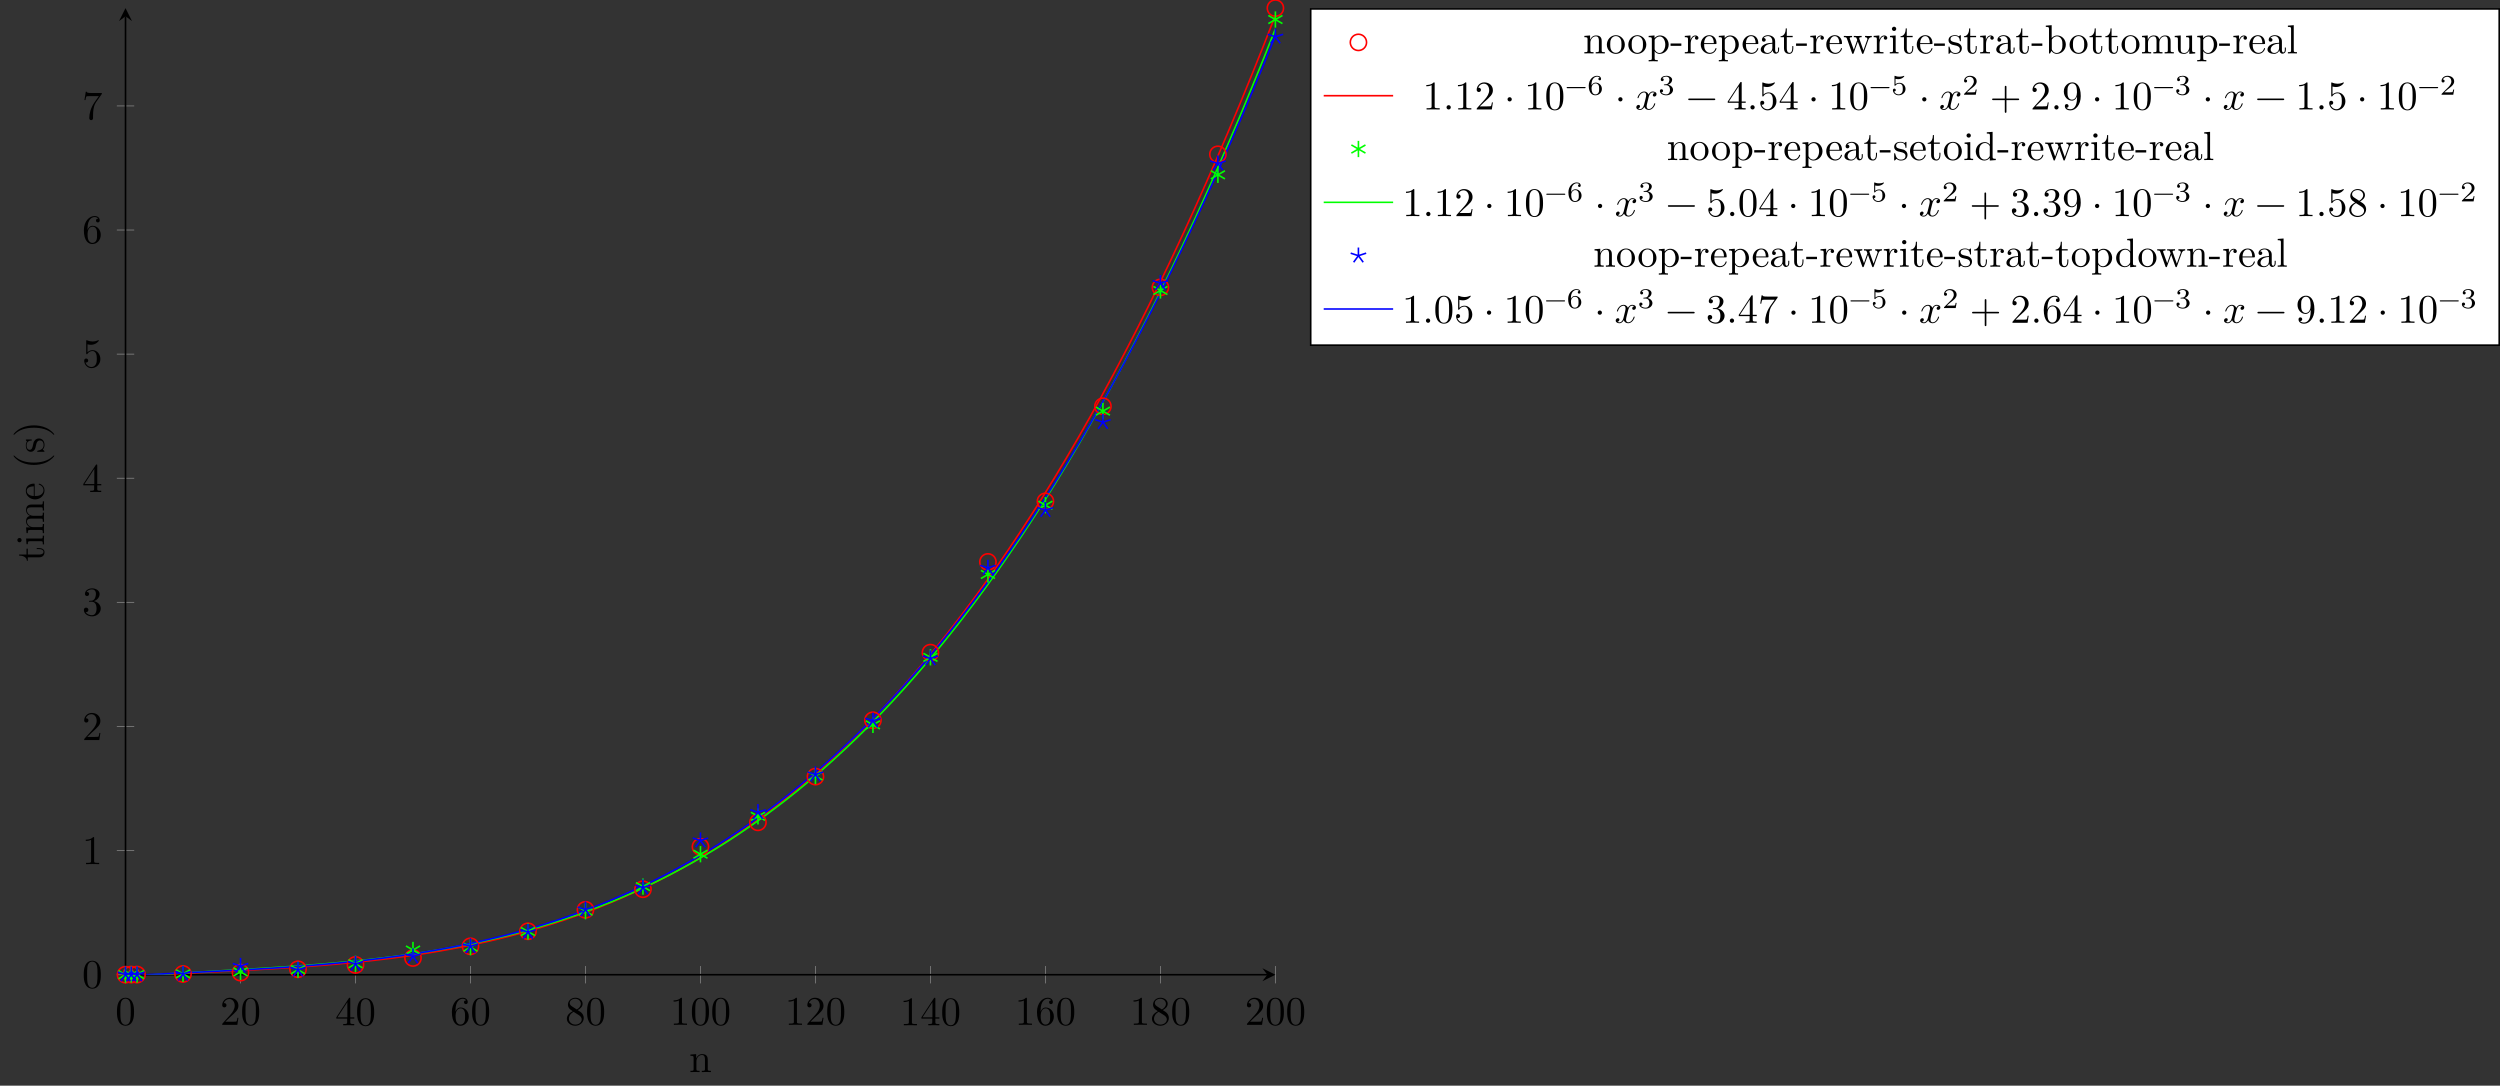 <?xml version="1.0" encoding="UTF-8"?>
<svg xmlns="http://www.w3.org/2000/svg" xmlns:xlink="http://www.w3.org/1999/xlink" width="612.447pt" height="265.96pt" viewBox="0 0 612.447 265.96" version="1.1">
<rect x="0" y="0" width="612.447" height="265.96" fill="#333333" stroke="none"/>
<defs>
<g>
<symbol overflow="visible" id="glyph0-0">
<path style="stroke:none;" d=""/>
</symbol>
<symbol overflow="visible" id="glyph0-1">
<path style="stroke:none;" d="M 4.578 -3.188 C 4.578 -3.984 4.531 -4.781 4.188 -5.516 C 3.734 -6.484 2.906 -6.641 2.5 -6.641 C 1.891 -6.641 1.172 -6.375 0.75 -5.453 C 0.438 -4.766 0.391 -3.984 0.391 -3.188 C 0.391 -2.438 0.422 -1.547 0.844 -0.781 C 1.266 0.016 2 0.219 2.484 0.219 C 3.016 0.219 3.781 0.016 4.219 -0.938 C 4.531 -1.625 4.578 -2.406 4.578 -3.188 Z M 3.766 -3.312 C 3.766 -2.562 3.766 -1.891 3.656 -1.25 C 3.5 -0.297 2.938 0 2.484 0 C 2.094 0 1.5 -0.25 1.328 -1.203 C 1.219 -1.797 1.219 -2.719 1.219 -3.312 C 1.219 -3.953 1.219 -4.609 1.297 -5.141 C 1.484 -6.328 2.234 -6.422 2.484 -6.422 C 2.812 -6.422 3.469 -6.234 3.656 -5.25 C 3.766 -4.688 3.766 -3.938 3.766 -3.312 Z M 3.766 -3.312 "/>
</symbol>
<symbol overflow="visible" id="glyph0-2">
<path style="stroke:none;" d="M 4.469 -1.734 L 4.234 -1.734 C 4.172 -1.438 4.109 -1 4 -0.844 C 3.938 -0.766 3.281 -0.766 3.062 -0.766 L 1.266 -0.766 L 2.328 -1.797 C 3.875 -3.172 4.469 -3.703 4.469 -4.703 C 4.469 -5.844 3.578 -6.641 2.359 -6.641 C 1.234 -6.641 0.5 -5.719 0.5 -4.828 C 0.5 -4.281 1 -4.281 1.031 -4.281 C 1.203 -4.281 1.547 -4.391 1.547 -4.812 C 1.547 -5.062 1.359 -5.328 1.016 -5.328 C 0.938 -5.328 0.922 -5.328 0.891 -5.312 C 1.109 -5.969 1.656 -6.328 2.234 -6.328 C 3.141 -6.328 3.562 -5.516 3.562 -4.703 C 3.562 -3.906 3.078 -3.125 2.516 -2.5 L 0.609 -0.375 C 0.5 -0.266 0.5 -0.234 0.5 0 L 4.203 0 Z M 4.469 -1.734 "/>
</symbol>
<symbol overflow="visible" id="glyph0-3">
<path style="stroke:none;" d="M 4.688 -1.641 L 4.688 -1.953 L 3.703 -1.953 L 3.703 -6.484 C 3.703 -6.688 3.703 -6.75 3.531 -6.75 C 3.453 -6.75 3.422 -6.75 3.344 -6.625 L 0.281 -1.953 L 0.281 -1.641 L 2.938 -1.641 L 2.938 -0.781 C 2.938 -0.422 2.906 -0.312 2.172 -0.312 L 1.969 -0.312 L 1.969 0 C 2.375 -0.031 2.891 -0.031 3.312 -0.031 C 3.734 -0.031 4.25 -0.031 4.672 0 L 4.672 -0.312 L 4.453 -0.312 C 3.719 -0.312 3.703 -0.422 3.703 -0.781 L 3.703 -1.641 Z M 2.984 -1.953 L 0.562 -1.953 L 2.984 -5.672 Z M 2.984 -1.953 "/>
</symbol>
<symbol overflow="visible" id="glyph0-4">
<path style="stroke:none;" d="M 4.562 -2.031 C 4.562 -3.297 3.672 -4.25 2.562 -4.25 C 1.891 -4.25 1.516 -3.75 1.312 -3.266 L 1.312 -3.516 C 1.312 -6.031 2.547 -6.391 3.062 -6.391 C 3.297 -6.391 3.719 -6.328 3.938 -5.984 C 3.781 -5.984 3.391 -5.984 3.391 -5.547 C 3.391 -5.234 3.625 -5.078 3.844 -5.078 C 4 -5.078 4.312 -5.172 4.312 -5.562 C 4.312 -6.156 3.875 -6.641 3.047 -6.641 C 1.766 -6.641 0.422 -5.359 0.422 -3.156 C 0.422 -0.484 1.578 0.219 2.5 0.219 C 3.609 0.219 4.562 -0.719 4.562 -2.031 Z M 3.656 -2.047 C 3.656 -1.562 3.656 -1.062 3.484 -0.703 C 3.188 -0.109 2.734 -0.062 2.5 -0.062 C 1.875 -0.062 1.578 -0.656 1.516 -0.812 C 1.328 -1.281 1.328 -2.078 1.328 -2.25 C 1.328 -3.031 1.656 -4.031 2.547 -4.031 C 2.719 -4.031 3.172 -4.031 3.484 -3.406 C 3.656 -3.047 3.656 -2.531 3.656 -2.047 Z M 3.656 -2.047 "/>
</symbol>
<symbol overflow="visible" id="glyph0-5">
<path style="stroke:none;" d="M 4.562 -1.672 C 4.562 -2.031 4.453 -2.484 4.062 -2.906 C 3.875 -3.109 3.719 -3.203 3.078 -3.609 C 3.797 -3.984 4.281 -4.5 4.281 -5.156 C 4.281 -6.078 3.406 -6.641 2.5 -6.641 C 1.5 -6.641 0.688 -5.906 0.688 -4.969 C 0.688 -4.797 0.703 -4.344 1.125 -3.875 C 1.234 -3.766 1.609 -3.516 1.859 -3.344 C 1.281 -3.047 0.422 -2.5 0.422 -1.5 C 0.422 -0.453 1.438 0.219 2.484 0.219 C 3.609 0.219 4.562 -0.609 4.562 -1.672 Z M 3.844 -5.156 C 3.844 -4.578 3.453 -4.109 2.859 -3.766 L 1.625 -4.562 C 1.172 -4.859 1.125 -5.188 1.125 -5.359 C 1.125 -5.969 1.781 -6.391 2.484 -6.391 C 3.203 -6.391 3.844 -5.875 3.844 -5.156 Z M 4.062 -1.312 C 4.062 -0.578 3.312 -0.062 2.5 -0.062 C 1.641 -0.062 0.922 -0.672 0.922 -1.5 C 0.922 -2.078 1.234 -2.719 2.078 -3.188 L 3.312 -2.406 C 3.594 -2.219 4.062 -1.922 4.062 -1.312 Z M 4.062 -1.312 "/>
</symbol>
<symbol overflow="visible" id="glyph0-6">
<path style="stroke:none;" d="M 4.172 0 L 4.172 -0.312 L 3.859 -0.312 C 2.953 -0.312 2.938 -0.422 2.938 -0.781 L 2.938 -6.375 C 2.938 -6.625 2.938 -6.641 2.703 -6.641 C 2.078 -6 1.203 -6 0.891 -6 L 0.891 -5.688 C 1.094 -5.688 1.672 -5.688 2.188 -5.953 L 2.188 -0.781 C 2.188 -0.422 2.156 -0.312 1.266 -0.312 L 0.953 -0.312 L 0.953 0 C 1.297 -0.031 2.156 -0.031 2.562 -0.031 C 2.953 -0.031 3.828 -0.031 4.172 0 Z M 4.172 0 "/>
</symbol>
<symbol overflow="visible" id="glyph0-7">
<path style="stroke:none;" d="M 4.562 -1.703 C 4.562 -2.516 3.922 -3.297 2.891 -3.516 C 3.703 -3.781 4.281 -4.469 4.281 -5.266 C 4.281 -6.078 3.406 -6.641 2.453 -6.641 C 1.453 -6.641 0.688 -6.047 0.688 -5.281 C 0.688 -4.953 0.906 -4.766 1.203 -4.766 C 1.5 -4.766 1.703 -4.984 1.703 -5.281 C 1.703 -5.766 1.234 -5.766 1.094 -5.766 C 1.391 -6.266 2.047 -6.391 2.406 -6.391 C 2.828 -6.391 3.375 -6.172 3.375 -5.281 C 3.375 -5.156 3.344 -4.578 3.094 -4.141 C 2.797 -3.656 2.453 -3.625 2.203 -3.625 C 2.125 -3.609 1.891 -3.594 1.812 -3.594 C 1.734 -3.578 1.672 -3.562 1.672 -3.469 C 1.672 -3.359 1.734 -3.359 1.906 -3.359 L 2.344 -3.359 C 3.156 -3.359 3.531 -2.688 3.531 -1.703 C 3.531 -0.344 2.844 -0.062 2.406 -0.062 C 1.969 -0.062 1.219 -0.234 0.875 -0.812 C 1.219 -0.766 1.531 -0.984 1.531 -1.359 C 1.531 -1.719 1.266 -1.922 0.984 -1.922 C 0.734 -1.922 0.422 -1.781 0.422 -1.344 C 0.422 -0.438 1.344 0.219 2.438 0.219 C 3.656 0.219 4.562 -0.688 4.562 -1.703 Z M 4.562 -1.703 "/>
</symbol>
<symbol overflow="visible" id="glyph0-8">
<path style="stroke:none;" d="M 4.469 -2 C 4.469 -3.188 3.656 -4.188 2.578 -4.188 C 2.109 -4.188 1.672 -4.031 1.312 -3.672 L 1.312 -5.625 C 1.516 -5.562 1.844 -5.5 2.156 -5.5 C 3.391 -5.5 4.094 -6.406 4.094 -6.531 C 4.094 -6.594 4.062 -6.641 3.984 -6.641 C 3.984 -6.641 3.953 -6.641 3.906 -6.609 C 3.703 -6.516 3.219 -6.312 2.547 -6.312 C 2.156 -6.312 1.688 -6.391 1.219 -6.594 C 1.141 -6.625 1.109 -6.625 1.109 -6.625 C 1 -6.625 1 -6.547 1 -6.391 L 1 -3.438 C 1 -3.266 1 -3.188 1.141 -3.188 C 1.219 -3.188 1.234 -3.203 1.281 -3.266 C 1.391 -3.422 1.75 -3.969 2.562 -3.969 C 3.078 -3.969 3.328 -3.516 3.406 -3.328 C 3.562 -2.953 3.594 -2.578 3.594 -2.078 C 3.594 -1.719 3.594 -1.125 3.344 -0.703 C 3.109 -0.312 2.734 -0.062 2.281 -0.062 C 1.562 -0.062 0.984 -0.594 0.812 -1.172 C 0.844 -1.172 0.875 -1.156 0.984 -1.156 C 1.312 -1.156 1.484 -1.406 1.484 -1.641 C 1.484 -1.891 1.312 -2.141 0.984 -2.141 C 0.844 -2.141 0.5 -2.062 0.5 -1.609 C 0.5 -0.75 1.188 0.219 2.297 0.219 C 3.453 0.219 4.469 -0.734 4.469 -2 Z M 4.469 -2 "/>
</symbol>
<symbol overflow="visible" id="glyph0-9">
<path style="stroke:none;" d="M 4.828 -6.422 L 2.406 -6.422 C 1.203 -6.422 1.172 -6.547 1.141 -6.734 L 0.891 -6.734 L 0.562 -4.688 L 0.812 -4.688 C 0.844 -4.844 0.922 -5.469 1.062 -5.594 C 1.125 -5.656 1.906 -5.656 2.031 -5.656 L 4.094 -5.656 L 2.984 -4.078 C 2.078 -2.734 1.75 -1.344 1.75 -0.328 C 1.75 -0.234 1.75 0.219 2.219 0.219 C 2.672 0.219 2.672 -0.234 2.672 -0.328 L 2.672 -0.844 C 2.672 -1.391 2.703 -1.938 2.781 -2.469 C 2.828 -2.703 2.953 -3.562 3.406 -4.172 L 4.75 -6.078 C 4.828 -6.188 4.828 -6.203 4.828 -6.422 Z M 4.828 -6.422 "/>
</symbol>
<symbol overflow="visible" id="glyph0-10">
<path style="stroke:none;" d="M 1.906 -0.531 C 1.906 -0.812 1.672 -1.062 1.391 -1.062 C 1.094 -1.062 0.859 -0.812 0.859 -0.531 C 0.859 -0.234 1.094 0 1.391 0 C 1.672 0 1.906 -0.234 1.906 -0.531 Z M 1.906 -0.531 "/>
</symbol>
<symbol overflow="visible" id="glyph0-11">
<path style="stroke:none;" d="M 1.906 -2.5 C 1.906 -2.781 1.672 -3.016 1.391 -3.016 C 1.094 -3.016 0.859 -2.781 0.859 -2.5 C 0.859 -2.203 1.094 -1.969 1.391 -1.969 C 1.672 -1.969 1.906 -2.203 1.906 -2.5 Z M 1.906 -2.5 "/>
</symbol>
<symbol overflow="visible" id="glyph0-12">
<path style="stroke:none;" d="M 5.25 -3.75 C 5.25 -4.266 4.672 -4.406 4.328 -4.406 C 3.75 -4.406 3.406 -3.875 3.281 -3.656 C 3.031 -4.312 2.5 -4.406 2.203 -4.406 C 1.172 -4.406 0.594 -3.125 0.594 -2.875 C 0.594 -2.766 0.719 -2.766 0.719 -2.766 C 0.797 -2.766 0.828 -2.797 0.844 -2.875 C 1.188 -3.938 1.844 -4.188 2.188 -4.188 C 2.375 -4.188 2.719 -4.094 2.719 -3.516 C 2.719 -3.203 2.547 -2.547 2.188 -1.141 C 2.031 -0.531 1.672 -0.109 1.234 -0.109 C 1.172 -0.109 0.953 -0.109 0.734 -0.234 C 0.984 -0.297 1.203 -0.5 1.203 -0.781 C 1.203 -1.047 0.984 -1.125 0.844 -1.125 C 0.531 -1.125 0.297 -0.875 0.297 -0.547 C 0.297 -0.094 0.781 0.109 1.219 0.109 C 1.891 0.109 2.25 -0.594 2.266 -0.641 C 2.391 -0.281 2.75 0.109 3.344 0.109 C 4.375 0.109 4.938 -1.172 4.938 -1.422 C 4.938 -1.531 4.859 -1.531 4.828 -1.531 C 4.734 -1.531 4.719 -1.484 4.688 -1.422 C 4.359 -0.344 3.688 -0.109 3.375 -0.109 C 2.984 -0.109 2.828 -0.422 2.828 -0.766 C 2.828 -0.984 2.875 -1.203 2.984 -1.641 L 3.328 -3.016 C 3.391 -3.266 3.625 -4.188 4.312 -4.188 C 4.359 -4.188 4.609 -4.188 4.812 -4.062 C 4.531 -4 4.344 -3.766 4.344 -3.516 C 4.344 -3.359 4.453 -3.172 4.719 -3.172 C 4.938 -3.172 5.25 -3.344 5.25 -3.75 Z M 5.25 -3.75 "/>
</symbol>
<symbol overflow="visible" id="glyph0-13">
<path style="stroke:none;" d="M 7.203 -2.5 C 7.203 -2.609 7.109 -2.688 7 -2.688 L 0.75 -2.688 C 0.641 -2.688 0.562 -2.609 0.562 -2.5 C 0.562 -2.375 0.641 -2.297 0.75 -2.297 L 7 -2.297 C 7.109 -2.297 7.203 -2.375 7.203 -2.5 Z M 7.203 -2.5 "/>
</symbol>
<symbol overflow="visible" id="glyph0-14">
<path style="stroke:none;" d="M 7.203 -2.5 C 7.203 -2.609 7.109 -2.688 7 -2.688 L 4.078 -2.688 L 4.078 -5.609 C 4.078 -5.719 3.984 -5.812 3.875 -5.812 C 3.766 -5.812 3.672 -5.719 3.672 -5.609 L 3.672 -2.688 L 0.75 -2.688 C 0.641 -2.688 0.562 -2.609 0.562 -2.5 C 0.562 -2.375 0.641 -2.297 0.75 -2.297 L 3.672 -2.297 L 3.672 0.625 C 3.672 0.734 3.766 0.828 3.875 0.828 C 3.984 0.828 4.078 0.734 4.078 0.625 L 4.078 -2.297 L 7 -2.297 C 7.109 -2.297 7.203 -2.375 7.203 -2.5 Z M 7.203 -2.5 "/>
</symbol>
<symbol overflow="visible" id="glyph0-15">
<path style="stroke:none;" d="M 4.562 -3.281 C 4.562 -5.969 3.406 -6.641 2.516 -6.641 C 1.969 -6.641 1.484 -6.453 1.062 -6.016 C 0.641 -5.562 0.422 -5.141 0.422 -4.391 C 0.422 -3.156 1.297 -2.172 2.406 -2.172 C 3.016 -2.172 3.422 -2.594 3.656 -3.172 L 3.656 -2.844 C 3.656 -0.516 2.625 -0.062 2.047 -0.062 C 1.875 -0.062 1.328 -0.078 1.062 -0.422 C 1.5 -0.422 1.578 -0.703 1.578 -0.875 C 1.578 -1.188 1.344 -1.328 1.125 -1.328 C 0.969 -1.328 0.672 -1.25 0.672 -0.859 C 0.672 -0.188 1.203 0.219 2.047 0.219 C 3.344 0.219 4.562 -1.141 4.562 -3.281 Z M 3.641 -4.203 C 3.641 -3.375 3.297 -2.406 2.422 -2.406 C 2.266 -2.406 1.797 -2.406 1.5 -3.031 C 1.312 -3.406 1.312 -3.891 1.312 -4.391 C 1.312 -4.922 1.312 -5.391 1.531 -5.766 C 1.797 -6.266 2.172 -6.391 2.516 -6.391 C 2.984 -6.391 3.312 -6.047 3.484 -5.609 C 3.594 -5.281 3.641 -4.656 3.641 -4.203 Z M 3.641 -4.203 "/>
</symbol>
<symbol overflow="visible" id="glyph1-0">
<path style="stroke:none;" d=""/>
</symbol>
<symbol overflow="visible" id="glyph1-1">
<path style="stroke:none;" d="M 5.328 0 L 5.328 -0.312 C 4.812 -0.312 4.562 -0.312 4.562 -0.609 L 4.562 -2.516 C 4.562 -3.375 4.562 -3.672 4.25 -4.031 C 4.109 -4.203 3.781 -4.406 3.203 -4.406 C 2.469 -4.406 2 -3.984 1.719 -3.359 L 1.719 -4.406 L 0.312 -4.297 L 0.312 -3.984 C 1.016 -3.984 1.094 -3.922 1.094 -3.422 L 1.094 -0.75 C 1.094 -0.312 0.984 -0.312 0.312 -0.312 L 0.312 0 L 1.453 -0.031 L 2.562 0 L 2.562 -0.312 C 1.891 -0.312 1.781 -0.312 1.781 -0.75 L 1.781 -2.594 C 1.781 -3.625 2.5 -4.188 3.125 -4.188 C 3.766 -4.188 3.875 -3.656 3.875 -3.078 L 3.875 -0.75 C 3.875 -0.312 3.766 -0.312 3.094 -0.312 L 3.094 0 L 4.219 -0.031 Z M 5.328 0 "/>
</symbol>
<symbol overflow="visible" id="glyph1-2">
<path style="stroke:none;" d="M 4.688 -2.141 C 4.688 -3.406 3.703 -4.469 2.5 -4.469 C 1.25 -4.469 0.281 -3.375 0.281 -2.141 C 0.281 -0.844 1.312 0.109 2.484 0.109 C 3.688 0.109 4.688 -0.875 4.688 -2.141 Z M 3.875 -2.219 C 3.875 -1.859 3.875 -1.312 3.656 -0.875 C 3.422 -0.422 2.984 -0.141 2.5 -0.141 C 2.062 -0.141 1.625 -0.344 1.359 -0.812 C 1.109 -1.25 1.109 -1.859 1.109 -2.219 C 1.109 -2.609 1.109 -3.141 1.344 -3.578 C 1.609 -4.031 2.078 -4.25 2.484 -4.25 C 2.922 -4.25 3.344 -4.031 3.609 -3.594 C 3.875 -3.172 3.875 -2.594 3.875 -2.219 Z M 3.875 -2.219 "/>
</symbol>
<symbol overflow="visible" id="glyph1-3">
<path style="stroke:none;" d="M 5.188 -2.156 C 5.188 -3.422 4.234 -4.406 3.109 -4.406 C 2.328 -4.406 1.906 -3.969 1.719 -3.75 L 1.719 -4.406 L 0.281 -4.297 L 0.281 -3.984 C 0.984 -3.984 1.062 -3.922 1.062 -3.484 L 1.062 1.172 C 1.062 1.625 0.953 1.625 0.281 1.625 L 0.281 1.938 L 1.391 1.906 L 2.516 1.938 L 2.516 1.625 C 1.859 1.625 1.75 1.625 1.75 1.172 L 1.75 -0.594 C 1.797 -0.422 2.219 0.109 2.969 0.109 C 4.156 0.109 5.188 -0.875 5.188 -2.156 Z M 4.359 -2.156 C 4.359 -0.953 3.672 -0.109 2.938 -0.109 C 2.531 -0.109 2.156 -0.312 1.891 -0.719 C 1.75 -0.922 1.75 -0.938 1.75 -1.141 L 1.75 -3.359 C 2.031 -3.875 2.516 -4.156 3.031 -4.156 C 3.766 -4.156 4.359 -3.281 4.359 -2.156 Z M 4.359 -2.156 "/>
</symbol>
<symbol overflow="visible" id="glyph1-4">
<path style="stroke:none;" d="M 2.75 -1.859 L 2.75 -2.438 L 0.109 -2.438 L 0.109 -1.859 Z M 2.75 -1.859 "/>
</symbol>
<symbol overflow="visible" id="glyph1-5">
<path style="stroke:none;" d="M 3.625 -3.797 C 3.625 -4.109 3.312 -4.406 2.891 -4.406 C 2.156 -4.406 1.797 -3.734 1.672 -3.312 L 1.672 -4.406 L 0.281 -4.297 L 0.281 -3.984 C 0.984 -3.984 1.062 -3.922 1.062 -3.422 L 1.062 -0.75 C 1.062 -0.312 0.953 -0.312 0.281 -0.312 L 0.281 0 L 1.422 -0.031 C 1.812 -0.031 2.281 -0.031 2.688 0 L 2.688 -0.312 L 2.469 -0.312 C 1.734 -0.312 1.719 -0.422 1.719 -0.781 L 1.719 -2.312 C 1.719 -3.297 2.141 -4.188 2.891 -4.188 C 2.953 -4.188 2.984 -4.188 3 -4.172 C 2.969 -4.172 2.766 -4.047 2.766 -3.781 C 2.766 -3.516 2.984 -3.359 3.203 -3.359 C 3.375 -3.359 3.625 -3.484 3.625 -3.797 Z M 3.625 -3.797 "/>
</symbol>
<symbol overflow="visible" id="glyph1-6">
<path style="stroke:none;" d="M 4.141 -1.188 C 4.141 -1.281 4.062 -1.312 4 -1.312 C 3.922 -1.312 3.891 -1.25 3.875 -1.172 C 3.531 -0.141 2.625 -0.141 2.531 -0.141 C 2.031 -0.141 1.641 -0.438 1.406 -0.812 C 1.109 -1.281 1.109 -1.938 1.109 -2.297 L 3.891 -2.297 C 4.109 -2.297 4.141 -2.297 4.141 -2.516 C 4.141 -3.5 3.594 -4.469 2.359 -4.469 C 1.203 -4.469 0.281 -3.438 0.281 -2.188 C 0.281 -0.859 1.328 0.109 2.469 0.109 C 3.688 0.109 4.141 -1 4.141 -1.188 Z M 3.484 -2.516 L 1.109 -2.516 C 1.172 -4 2.016 -4.25 2.359 -4.25 C 3.375 -4.25 3.484 -2.906 3.484 -2.516 Z M 3.484 -2.516 "/>
</symbol>
<symbol overflow="visible" id="glyph1-7">
<path style="stroke:none;" d="M 4.812 -0.891 L 4.812 -1.453 L 4.562 -1.453 L 4.562 -0.891 C 4.562 -0.312 4.312 -0.25 4.203 -0.25 C 3.875 -0.25 3.844 -0.703 3.844 -0.75 L 3.844 -2.734 C 3.844 -3.156 3.844 -3.547 3.484 -3.922 C 3.094 -4.312 2.594 -4.469 2.109 -4.469 C 1.297 -4.469 0.609 -4 0.609 -3.344 C 0.609 -3.047 0.812 -2.875 1.062 -2.875 C 1.344 -2.875 1.531 -3.078 1.531 -3.328 C 1.531 -3.453 1.469 -3.781 1.016 -3.781 C 1.281 -4.141 1.781 -4.25 2.094 -4.25 C 2.578 -4.25 3.156 -3.859 3.156 -2.969 L 3.156 -2.609 C 2.641 -2.578 1.938 -2.547 1.312 -2.25 C 0.562 -1.906 0.312 -1.391 0.312 -0.953 C 0.312 -0.141 1.281 0.109 1.906 0.109 C 2.578 0.109 3.031 -0.297 3.219 -0.75 C 3.266 -0.359 3.531 0.062 4 0.062 C 4.203 0.062 4.812 -0.078 4.812 -0.891 Z M 3.156 -1.391 C 3.156 -0.453 2.438 -0.109 1.984 -0.109 C 1.5 -0.109 1.094 -0.453 1.094 -0.953 C 1.094 -1.5 1.5 -2.328 3.156 -2.391 Z M 3.156 -1.391 "/>
</symbol>
<symbol overflow="visible" id="glyph1-8">
<path style="stroke:none;" d="M 3.312 -1.234 L 3.312 -1.797 L 3.062 -1.797 L 3.062 -1.25 C 3.062 -0.516 2.766 -0.141 2.391 -0.141 C 1.719 -0.141 1.719 -1.047 1.719 -1.219 L 1.719 -3.984 L 3.156 -3.984 L 3.156 -4.297 L 1.719 -4.297 L 1.719 -6.125 L 1.469 -6.125 C 1.469 -5.312 1.172 -4.25 0.188 -4.203 L 0.188 -3.984 L 1.031 -3.984 L 1.031 -1.234 C 1.031 -0.016 1.969 0.109 2.328 0.109 C 3.031 0.109 3.312 -0.594 3.312 -1.234 Z M 3.312 -1.234 "/>
</symbol>
<symbol overflow="visible" id="glyph1-9">
<path style="stroke:none;" d="M 7.016 -3.984 L 7.016 -4.297 C 6.781 -4.281 6.5 -4.266 6.281 -4.266 L 5.359 -4.297 L 5.359 -3.984 C 5.719 -3.984 5.938 -3.797 5.938 -3.516 C 5.938 -3.453 5.938 -3.422 5.875 -3.297 L 4.969 -0.75 L 3.984 -3.531 C 3.953 -3.656 3.938 -3.672 3.938 -3.719 C 3.938 -3.984 4.328 -3.984 4.531 -3.984 L 4.531 -4.297 L 3.484 -4.266 C 3.188 -4.266 2.906 -4.281 2.609 -4.297 L 2.609 -3.984 C 2.969 -3.984 3.125 -3.969 3.234 -3.844 C 3.281 -3.781 3.391 -3.484 3.453 -3.297 L 2.609 -0.875 L 1.656 -3.531 C 1.609 -3.656 1.609 -3.672 1.609 -3.719 C 1.609 -3.984 2 -3.984 2.188 -3.984 L 2.188 -4.297 L 1.109 -4.266 L 0.172 -4.297 L 0.172 -3.984 C 0.672 -3.984 0.797 -3.953 0.922 -3.641 L 2.172 -0.109 C 2.219 0.031 2.25 0.109 2.375 0.109 C 2.516 0.109 2.531 0.047 2.578 -0.094 L 3.594 -2.906 L 4.609 -0.078 C 4.641 0.031 4.672 0.109 4.812 0.109 C 4.938 0.109 4.969 0.016 5 -0.078 L 6.172 -3.344 C 6.344 -3.844 6.656 -3.984 7.016 -3.984 Z M 7.016 -3.984 "/>
</symbol>
<symbol overflow="visible" id="glyph1-10">
<path style="stroke:none;" d="M 2.469 0 L 2.469 -0.312 C 1.797 -0.312 1.766 -0.359 1.766 -0.75 L 1.766 -4.406 L 0.375 -4.297 L 0.375 -3.984 C 1.016 -3.984 1.109 -3.922 1.109 -3.438 L 1.109 -0.75 C 1.109 -0.312 1 -0.312 0.328 -0.312 L 0.328 0 L 1.422 -0.031 C 1.781 -0.031 2.125 -0.016 2.469 0 Z M 1.906 -6.016 C 1.906 -6.297 1.688 -6.547 1.391 -6.547 C 1.047 -6.547 0.844 -6.266 0.844 -6.016 C 0.844 -5.75 1.078 -5.5 1.375 -5.5 C 1.719 -5.5 1.906 -5.766 1.906 -6.016 Z M 1.906 -6.016 "/>
</symbol>
<symbol overflow="visible" id="glyph1-11">
<path style="stroke:none;" d="M 3.594 -1.281 C 3.594 -1.797 3.297 -2.109 3.172 -2.219 C 2.844 -2.547 2.453 -2.625 2.031 -2.703 C 1.469 -2.812 0.812 -2.938 0.812 -3.516 C 0.812 -3.875 1.062 -4.281 1.922 -4.281 C 3.016 -4.281 3.078 -3.375 3.094 -3.078 C 3.094 -2.984 3.203 -2.984 3.203 -2.984 C 3.344 -2.984 3.344 -3.031 3.344 -3.219 L 3.344 -4.234 C 3.344 -4.391 3.344 -4.469 3.234 -4.469 C 3.188 -4.469 3.156 -4.469 3.031 -4.344 C 3 -4.312 2.906 -4.219 2.859 -4.188 C 2.484 -4.469 2.078 -4.469 1.922 -4.469 C 0.703 -4.469 0.328 -3.797 0.328 -3.234 C 0.328 -2.891 0.484 -2.609 0.75 -2.391 C 1.078 -2.141 1.359 -2.078 2.078 -1.938 C 2.297 -1.891 3.109 -1.734 3.109 -1.016 C 3.109 -0.516 2.766 -0.109 1.984 -0.109 C 1.141 -0.109 0.781 -0.672 0.594 -1.531 C 0.562 -1.656 0.562 -1.688 0.453 -1.688 C 0.328 -1.688 0.328 -1.625 0.328 -1.453 L 0.328 -0.125 C 0.328 0.047 0.328 0.109 0.438 0.109 C 0.484 0.109 0.5 0.094 0.688 -0.094 C 0.703 -0.109 0.703 -0.125 0.891 -0.312 C 1.328 0.094 1.781 0.109 1.984 0.109 C 3.125 0.109 3.594 -0.562 3.594 -1.281 Z M 3.594 -1.281 "/>
</symbol>
<symbol overflow="visible" id="glyph1-12">
<path style="stroke:none;" d="M 5.188 -2.156 C 5.188 -3.422 4.219 -4.406 3.078 -4.406 C 2.297 -4.406 1.875 -3.938 1.719 -3.766 L 1.719 -6.922 L 0.281 -6.812 L 0.281 -6.5 C 0.984 -6.5 1.062 -6.438 1.062 -5.938 L 1.062 0 L 1.312 0 L 1.672 -0.625 C 1.812 -0.391 2.234 0.109 2.969 0.109 C 4.156 0.109 5.188 -0.875 5.188 -2.156 Z M 4.359 -2.156 C 4.359 -1.797 4.344 -1.203 4.062 -0.75 C 3.844 -0.438 3.469 -0.109 2.938 -0.109 C 2.484 -0.109 2.125 -0.344 1.891 -0.719 C 1.75 -0.922 1.75 -0.953 1.75 -1.141 L 1.75 -3.188 C 1.75 -3.375 1.75 -3.391 1.859 -3.547 C 2.25 -4.109 2.797 -4.188 3.031 -4.188 C 3.484 -4.188 3.844 -3.922 4.078 -3.547 C 4.344 -3.141 4.359 -2.578 4.359 -2.156 Z M 4.359 -2.156 "/>
</symbol>
<symbol overflow="visible" id="glyph1-13">
<path style="stroke:none;" d="M 8.109 0 L 8.109 -0.312 C 7.594 -0.312 7.344 -0.312 7.328 -0.609 L 7.328 -2.516 C 7.328 -3.375 7.328 -3.672 7.016 -4.031 C 6.875 -4.203 6.547 -4.406 5.969 -4.406 C 5.141 -4.406 4.688 -3.812 4.531 -3.422 C 4.391 -4.297 3.656 -4.406 3.203 -4.406 C 2.469 -4.406 2 -3.984 1.719 -3.359 L 1.719 -4.406 L 0.312 -4.297 L 0.312 -3.984 C 1.016 -3.984 1.094 -3.922 1.094 -3.422 L 1.094 -0.75 C 1.094 -0.312 0.984 -0.312 0.312 -0.312 L 0.312 0 L 1.453 -0.031 L 2.562 0 L 2.562 -0.312 C 1.891 -0.312 1.781 -0.312 1.781 -0.75 L 1.781 -2.594 C 1.781 -3.625 2.5 -4.188 3.125 -4.188 C 3.766 -4.188 3.875 -3.656 3.875 -3.078 L 3.875 -0.75 C 3.875 -0.312 3.766 -0.312 3.094 -0.312 L 3.094 0 L 4.219 -0.031 L 5.328 0 L 5.328 -0.312 C 4.672 -0.312 4.562 -0.312 4.562 -0.75 L 4.562 -2.594 C 4.562 -3.625 5.266 -4.188 5.906 -4.188 C 6.531 -4.188 6.641 -3.656 6.641 -3.078 L 6.641 -0.75 C 6.641 -0.312 6.531 -0.312 5.859 -0.312 L 5.859 0 L 6.984 -0.031 Z M 8.109 0 "/>
</symbol>
<symbol overflow="visible" id="glyph1-14">
<path style="stroke:none;" d="M 5.328 0 L 5.328 -0.312 C 4.641 -0.312 4.562 -0.375 4.562 -0.875 L 4.562 -4.406 L 3.094 -4.297 L 3.094 -3.984 C 3.781 -3.984 3.875 -3.922 3.875 -3.422 L 3.875 -1.656 C 3.875 -0.781 3.391 -0.109 2.656 -0.109 C 1.828 -0.109 1.781 -0.578 1.781 -1.094 L 1.781 -4.406 L 0.312 -4.297 L 0.312 -3.984 C 1.094 -3.984 1.094 -3.953 1.094 -3.078 L 1.094 -1.578 C 1.094 -0.797 1.094 0.109 2.609 0.109 C 3.172 0.109 3.609 -0.172 3.891 -0.781 L 3.891 0.109 Z M 5.328 0 "/>
</symbol>
<symbol overflow="visible" id="glyph1-15">
<path style="stroke:none;" d="M 2.547 0 L 2.547 -0.312 C 1.875 -0.312 1.766 -0.312 1.766 -0.75 L 1.766 -6.922 L 0.328 -6.812 L 0.328 -6.5 C 1.031 -6.5 1.109 -6.438 1.109 -5.938 L 1.109 -0.75 C 1.109 -0.312 1 -0.312 0.328 -0.312 L 0.328 0 L 1.438 -0.031 Z M 2.547 0 "/>
</symbol>
<symbol overflow="visible" id="glyph1-16">
<path style="stroke:none;" d="M 5.25 0 L 5.25 -0.312 C 4.562 -0.312 4.469 -0.375 4.469 -0.875 L 4.469 -6.922 L 3.047 -6.812 L 3.047 -6.5 C 3.734 -6.5 3.812 -6.438 3.812 -5.938 L 3.812 -3.781 C 3.531 -4.141 3.094 -4.406 2.562 -4.406 C 1.391 -4.406 0.344 -3.422 0.344 -2.141 C 0.344 -0.875 1.312 0.109 2.453 0.109 C 3.094 0.109 3.531 -0.234 3.781 -0.547 L 3.781 0.109 Z M 3.781 -1.172 C 3.781 -1 3.781 -0.984 3.672 -0.812 C 3.375 -0.328 2.938 -0.109 2.5 -0.109 C 2.047 -0.109 1.688 -0.375 1.453 -0.75 C 1.203 -1.156 1.172 -1.719 1.172 -2.141 C 1.172 -2.5 1.188 -3.094 1.469 -3.547 C 1.688 -3.859 2.062 -4.188 2.609 -4.188 C 2.953 -4.188 3.375 -4.031 3.672 -3.594 C 3.781 -3.422 3.781 -3.406 3.781 -3.219 Z M 3.781 -1.172 "/>
</symbol>
<symbol overflow="visible" id="glyph2-0">
<path style="stroke:none;" d=""/>
</symbol>
<symbol overflow="visible" id="glyph2-1">
<path style="stroke:none;" d="M -1.234 -3.312 L -1.797 -3.312 L -1.797 -3.062 L -1.25 -3.062 C -0.516 -3.062 -0.141 -2.766 -0.141 -2.391 C -0.141 -1.719 -1.047 -1.719 -1.219 -1.719 L -3.984 -1.719 L -3.984 -3.156 L -4.297 -3.156 L -4.297 -1.719 L -6.125 -1.719 L -6.125 -1.469 C -5.312 -1.469 -4.25 -1.172 -4.203 -0.188 L -3.984 -0.188 L -3.984 -1.031 L -1.234 -1.031 C -0.016 -1.031 0.109 -1.969 0.109 -2.328 C 0.109 -3.031 -0.594 -3.312 -1.234 -3.312 Z M -1.234 -3.312 "/>
</symbol>
<symbol overflow="visible" id="glyph2-2">
<path style="stroke:none;" d="M 0 -2.469 L -0.312 -2.469 C -0.312 -1.797 -0.359 -1.766 -0.75 -1.766 L -4.406 -1.766 L -4.297 -0.375 L -3.984 -0.375 C -3.984 -1.016 -3.922 -1.109 -3.438 -1.109 L -0.75 -1.109 C -0.312 -1.109 -0.312 -1 -0.312 -0.328 L 0 -0.328 L -0.031 -1.422 C -0.031 -1.781 -0.016 -2.125 0 -2.469 Z M -6.016 -1.906 C -6.297 -1.906 -6.547 -1.688 -6.547 -1.391 C -6.547 -1.047 -6.266 -0.844 -6.016 -0.844 C -5.75 -0.844 -5.5 -1.078 -5.5 -1.375 C -5.5 -1.719 -5.766 -1.906 -6.016 -1.906 Z M -6.016 -1.906 "/>
</symbol>
<symbol overflow="visible" id="glyph2-3">
<path style="stroke:none;" d="M 0 -8.109 L -0.312 -8.109 C -0.312 -7.594 -0.312 -7.344 -0.609 -7.328 L -2.516 -7.328 C -3.375 -7.328 -3.672 -7.328 -4.031 -7.016 C -4.203 -6.875 -4.406 -6.547 -4.406 -5.969 C -4.406 -5.141 -3.812 -4.688 -3.422 -4.531 C -4.297 -4.391 -4.406 -3.656 -4.406 -3.203 C -4.406 -2.469 -3.984 -2 -3.359 -1.719 L -4.406 -1.719 L -4.297 -0.312 L -3.984 -0.312 C -3.984 -1.016 -3.922 -1.094 -3.422 -1.094 L -0.75 -1.094 C -0.312 -1.094 -0.312 -0.984 -0.312 -0.312 L 0 -0.312 L -0.031 -1.453 L 0 -2.562 L -0.312 -2.562 C -0.312 -1.891 -0.312 -1.781 -0.75 -1.781 L -2.594 -1.781 C -3.625 -1.781 -4.188 -2.5 -4.188 -3.125 C -4.188 -3.766 -3.656 -3.875 -3.078 -3.875 L -0.75 -3.875 C -0.312 -3.875 -0.312 -3.766 -0.312 -3.094 L 0 -3.094 L -0.031 -4.219 L 0 -5.328 L -0.312 -5.328 C -0.312 -4.672 -0.312 -4.562 -0.75 -4.562 L -2.594 -4.562 C -3.625 -4.562 -4.188 -5.266 -4.188 -5.906 C -4.188 -6.531 -3.656 -6.641 -3.078 -6.641 L -0.75 -6.641 C -0.312 -6.641 -0.312 -6.531 -0.312 -5.859 L 0 -5.859 L -0.031 -6.984 Z M 0 -8.109 "/>
</symbol>
<symbol overflow="visible" id="glyph2-4">
<path style="stroke:none;" d="M -1.188 -4.141 C -1.281 -4.141 -1.312 -4.062 -1.312 -4 C -1.312 -3.922 -1.25 -3.891 -1.172 -3.875 C -0.141 -3.531 -0.141 -2.625 -0.141 -2.531 C -0.141 -2.031 -0.438 -1.641 -0.812 -1.406 C -1.281 -1.109 -1.938 -1.109 -2.297 -1.109 L -2.297 -3.891 C -2.297 -4.109 -2.297 -4.141 -2.516 -4.141 C -3.5 -4.141 -4.469 -3.594 -4.469 -2.359 C -4.469 -1.203 -3.438 -0.281 -2.188 -0.281 C -0.859 -0.281 0.109 -1.328 0.109 -2.469 C 0.109 -3.688 -1 -4.141 -1.188 -4.141 Z M -2.516 -3.484 L -2.516 -1.109 C -4 -1.172 -4.25 -2.016 -4.25 -2.359 C -4.25 -3.375 -2.906 -3.484 -2.516 -3.484 Z M -2.516 -3.484 "/>
</symbol>
<symbol overflow="visible" id="glyph2-5">
<path style="stroke:none;" d="M 2.391 -3.297 C 2.359 -3.297 2.344 -3.297 2.172 -3.125 C 0.922 -1.891 -0.969 -1.562 -2.5 -1.562 C -4.234 -1.562 -5.969 -1.938 -7.203 -3.172 C -7.328 -3.297 -7.344 -3.297 -7.375 -3.297 C -7.453 -3.297 -7.484 -3.266 -7.484 -3.203 C -7.484 -3.094 -6.797 -2.203 -5.531 -1.609 C -4.438 -1.109 -3.328 -0.984 -2.5 -0.984 C -1.719 -0.984 -0.516 -1.094 0.625 -1.641 C 1.844 -2.25 2.5 -3.094 2.5 -3.203 C 2.5 -3.266 2.469 -3.297 2.391 -3.297 Z M 2.391 -3.297 "/>
</symbol>
<symbol overflow="visible" id="glyph2-6">
<path style="stroke:none;" d="M -1.281 -3.594 C -1.797 -3.594 -2.109 -3.297 -2.219 -3.172 C -2.547 -2.844 -2.625 -2.453 -2.703 -2.031 C -2.812 -1.469 -2.938 -0.812 -3.516 -0.812 C -3.875 -0.812 -4.281 -1.062 -4.281 -1.922 C -4.281 -3.016 -3.375 -3.078 -3.078 -3.094 C -2.984 -3.094 -2.984 -3.203 -2.984 -3.203 C -2.984 -3.344 -3.031 -3.344 -3.219 -3.344 L -4.234 -3.344 C -4.391 -3.344 -4.469 -3.344 -4.469 -3.234 C -4.469 -3.188 -4.469 -3.156 -4.344 -3.031 C -4.312 -3 -4.219 -2.906 -4.188 -2.859 C -4.469 -2.484 -4.469 -2.078 -4.469 -1.922 C -4.469 -0.703 -3.797 -0.328 -3.234 -0.328 C -2.891 -0.328 -2.609 -0.484 -2.391 -0.75 C -2.141 -1.078 -2.078 -1.359 -1.938 -2.078 C -1.891 -2.297 -1.734 -3.109 -1.016 -3.109 C -0.516 -3.109 -0.109 -2.766 -0.109 -1.984 C -0.109 -1.141 -0.672 -0.781 -1.531 -0.594 C -1.656 -0.562 -1.688 -0.562 -1.688 -0.453 C -1.688 -0.328 -1.625 -0.328 -1.453 -0.328 L -0.125 -0.328 C 0.047 -0.328 0.109 -0.328 0.109 -0.438 C 0.109 -0.484 0.094 -0.5 -0.094 -0.688 C -0.109 -0.703 -0.125 -0.703 -0.312 -0.891 C 0.094 -1.328 0.109 -1.781 0.109 -1.984 C 0.109 -3.125 -0.562 -3.594 -1.281 -3.594 Z M -1.281 -3.594 "/>
</symbol>
<symbol overflow="visible" id="glyph2-7">
<path style="stroke:none;" d="M -2.5 -2.875 C -3.266 -2.875 -4.469 -2.766 -5.609 -2.219 C -6.828 -1.625 -7.484 -0.766 -7.484 -0.672 C -7.484 -0.609 -7.438 -0.562 -7.375 -0.562 C -7.344 -0.562 -7.328 -0.562 -7.141 -0.75 C -6.156 -1.734 -4.578 -2.297 -2.5 -2.297 C -0.781 -2.297 0.969 -1.938 2.219 -0.703 C 2.344 -0.562 2.359 -0.562 2.391 -0.562 C 2.453 -0.562 2.5 -0.609 2.5 -0.672 C 2.5 -0.766 1.812 -1.672 0.547 -2.25 C -0.547 -2.766 -1.656 -2.875 -2.5 -2.875 Z M -2.5 -2.875 "/>
</symbol>
<symbol overflow="visible" id="glyph3-0">
<path style="stroke:none;" d=""/>
</symbol>
<symbol overflow="visible" id="glyph3-1">
<path style="stroke:none;" d="M 5.047 -1.75 C 5.047 -1.828 4.984 -1.891 4.906 -1.891 L 0.531 -1.891 C 0.453 -1.891 0.391 -1.828 0.391 -1.75 C 0.391 -1.672 0.453 -1.609 0.531 -1.609 L 4.906 -1.609 C 4.984 -1.609 5.047 -1.672 5.047 -1.75 Z M 5.047 -1.75 "/>
</symbol>
<symbol overflow="visible" id="glyph3-2">
<path style="stroke:none;" d="M 3.594 -1.422 C 3.594 -2.312 2.891 -2.969 2.062 -2.969 C 1.516 -2.969 1.203 -2.594 1.047 -2.281 C 1.047 -2.859 1.094 -3.375 1.359 -3.797 C 1.594 -4.172 1.984 -4.438 2.422 -4.438 C 2.641 -4.438 2.906 -4.375 3.047 -4.188 C 2.875 -4.172 2.734 -4.062 2.734 -3.859 C 2.734 -3.688 2.844 -3.531 3.062 -3.531 C 3.266 -3.531 3.391 -3.672 3.391 -3.875 C 3.391 -4.281 3.094 -4.641 2.406 -4.641 C 1.406 -4.641 0.375 -3.719 0.375 -2.219 C 0.375 -0.406 1.234 0.141 2 0.141 C 2.844 0.141 3.594 -0.516 3.594 -1.422 Z M 2.922 -1.422 C 2.922 -1.031 2.922 -0.734 2.734 -0.469 C 2.562 -0.219 2.344 -0.078 2 -0.078 C 1.641 -0.078 1.375 -0.281 1.234 -0.594 C 1.125 -0.797 1.062 -1.156 1.062 -1.578 C 1.062 -2.25 1.469 -2.766 2.031 -2.766 C 2.359 -2.766 2.562 -2.641 2.75 -2.391 C 2.906 -2.125 2.922 -1.828 2.922 -1.422 Z M 2.922 -1.422 "/>
</symbol>
<symbol overflow="visible" id="glyph3-3">
<path style="stroke:none;" d="M 3.594 -1.203 C 3.594 -1.75 3.141 -2.297 2.375 -2.453 C 3.109 -2.719 3.375 -3.25 3.375 -3.672 C 3.375 -4.219 2.734 -4.641 1.969 -4.641 C 1.188 -4.641 0.594 -4.266 0.594 -3.703 C 0.594 -3.469 0.75 -3.328 0.953 -3.328 C 1.172 -3.328 1.312 -3.5 1.312 -3.688 C 1.312 -3.891 1.172 -4.031 0.953 -4.047 C 1.203 -4.359 1.688 -4.438 1.938 -4.438 C 2.25 -4.438 2.703 -4.281 2.703 -3.672 C 2.703 -3.375 2.594 -3.062 2.422 -2.844 C 2.188 -2.578 1.984 -2.562 1.641 -2.547 C 1.469 -2.531 1.453 -2.531 1.422 -2.516 C 1.422 -2.516 1.344 -2.5 1.344 -2.438 C 1.344 -2.328 1.406 -2.328 1.531 -2.328 L 1.906 -2.328 C 2.453 -2.328 2.844 -1.953 2.844 -1.203 C 2.844 -0.344 2.344 -0.078 1.938 -0.078 C 1.656 -0.078 1.047 -0.156 0.75 -0.578 C 1.078 -0.594 1.156 -0.812 1.156 -0.969 C 1.156 -1.188 0.984 -1.344 0.766 -1.344 C 0.578 -1.344 0.375 -1.234 0.375 -0.938 C 0.375 -0.281 1.109 0.141 1.953 0.141 C 2.922 0.141 3.594 -0.516 3.594 -1.203 Z M 3.594 -1.203 "/>
</symbol>
<symbol overflow="visible" id="glyph3-4">
<path style="stroke:none;" d="M 3.531 -1.406 C 3.531 -2.188 2.922 -2.922 2.062 -2.922 C 1.75 -2.922 1.391 -2.844 1.078 -2.578 L 1.078 -3.891 C 1.438 -3.812 1.641 -3.812 1.766 -3.812 C 2.688 -3.812 3.234 -4.438 3.234 -4.547 C 3.234 -4.609 3.172 -4.641 3.141 -4.641 C 3.141 -4.641 3.109 -4.641 3.094 -4.609 C 2.922 -4.547 2.547 -4.422 2.031 -4.422 C 1.844 -4.422 1.469 -4.422 1.016 -4.609 C 0.938 -4.641 0.922 -4.641 0.922 -4.641 C 0.828 -4.641 0.828 -4.562 0.828 -4.453 L 0.828 -2.391 C 0.828 -2.266 0.828 -2.188 0.938 -2.188 C 1 -2.188 1.016 -2.203 1.078 -2.281 C 1.391 -2.672 1.812 -2.719 2.047 -2.719 C 2.469 -2.719 2.656 -2.391 2.703 -2.328 C 2.828 -2.109 2.859 -1.844 2.859 -1.438 C 2.859 -1.219 2.859 -0.812 2.656 -0.5 C 2.484 -0.25 2.172 -0.078 1.844 -0.078 C 1.391 -0.078 0.922 -0.328 0.734 -0.797 C 1 -0.781 1.141 -0.953 1.141 -1.141 C 1.141 -1.438 0.875 -1.5 0.797 -1.5 C 0.797 -1.5 0.438 -1.5 0.438 -1.125 C 0.438 -0.484 1.016 0.141 1.844 0.141 C 2.75 0.141 3.531 -0.531 3.531 -1.406 Z M 3.531 -1.406 "/>
</symbol>
<symbol overflow="visible" id="glyph3-5">
<path style="stroke:none;" d="M 3.531 -1.266 L 3.297 -1.266 C 3.266 -1.125 3.203 -0.703 3.109 -0.641 C 3.047 -0.594 2.516 -0.594 2.422 -0.594 L 1.125 -0.594 C 1.859 -1.25 2.109 -1.438 2.531 -1.766 C 3.047 -2.172 3.531 -2.609 3.531 -3.281 C 3.531 -4.125 2.781 -4.641 1.891 -4.641 C 1.031 -4.641 0.438 -4.031 0.438 -3.391 C 0.438 -3.031 0.734 -3 0.812 -3 C 0.984 -3 1.188 -3.109 1.188 -3.359 C 1.188 -3.5 1.125 -3.734 0.766 -3.734 C 0.984 -4.234 1.453 -4.391 1.781 -4.391 C 2.484 -4.391 2.844 -3.844 2.844 -3.281 C 2.844 -2.672 2.422 -2.188 2.188 -1.938 L 0.516 -0.266 C 0.438 -0.203 0.438 -0.203 0.438 0 L 3.312 0 Z M 3.531 -1.266 "/>
</symbol>
</g>
<clipPath id="clip1">
  <path d="M 30.75 1.988 L 312.445 1.988 L 312.445 238.785 L 30.75 238.785 Z M 30.75 1.988 "/>
</clipPath>
<clipPath id="clip2">
  <path d="M 30.75 3 L 312.445 3 L 312.445 238.785 L 30.75 238.785 Z M 30.75 3 "/>
</clipPath>
<clipPath id="clip3">
  <path d="M 321 2 L 612.445 2 L 612.445 85 L 321 85 Z M 321 2 "/>
</clipPath>
<clipPath id="clip4">
  <path d="M 320 1 L 612.445 1 L 612.445 85 L 320 85 Z M 320 1 "/>
</clipPath>
</defs>
<g id="surface1">
<path style="fill:none;stroke-width:0.199;stroke-linecap:butt;stroke-linejoin:miter;stroke:rgb(50%,50%,50%);stroke-opacity:1;stroke-miterlimit:10;" d="M 0 -2.124 L 0 2.126 M 28.168 -2.124 L 28.168 2.126 M 56.34 -2.124 L 56.34 2.126 M 84.508 -2.124 L 84.508 2.126 M 112.68 -2.124 L 112.68 2.126 M 140.848 -2.124 L 140.848 2.126 M 169.016 -2.124 L 169.016 2.126 M 197.188 -2.124 L 197.188 2.126 M 225.355 -2.124 L 225.355 2.126 M 253.527 -2.124 L 253.527 2.126 M 281.695 -2.124 L 281.695 2.126 " transform="matrix(1,0,0,-1,30.75,238.786)"/>
<path style="fill:none;stroke-width:0.199;stroke-linecap:butt;stroke-linejoin:miter;stroke:rgb(50%,50%,50%);stroke-opacity:1;stroke-miterlimit:10;" d="M -2.125 0.001 L 2.125 0.001 M -2.125 30.407 L 2.125 30.407 M -2.125 60.809 L 2.125 60.809 M -2.125 91.216 L 2.125 91.216 M -2.125 121.622 L 2.125 121.622 M -2.125 152.028 L 2.125 152.028 M -2.125 182.434 L 2.125 182.434 M -2.125 212.837 L 2.125 212.837 " transform="matrix(1,0,0,-1,30.75,238.786)"/>
<path style="fill:none;stroke-width:0.399;stroke-linecap:butt;stroke-linejoin:miter;stroke:rgb(0%,0%,0%);stroke-opacity:1;stroke-miterlimit:10;" d="M 0 0.001 L 279.703 0.001 " transform="matrix(1,0,0,-1,30.75,238.786)"/>
<path style=" stroke:none;fill-rule:nonzero;fill:rgb(0%,0%,0%);fill-opacity:1;" d="M 312.445 238.785 L 309.258 237.191 L 310.453 238.785 L 309.258 240.379 "/>
<path style="fill:none;stroke-width:0.399;stroke-linecap:butt;stroke-linejoin:miter;stroke:rgb(0%,0%,0%);stroke-opacity:1;stroke-miterlimit:10;" d="M 0 0.001 L 0 234.806 " transform="matrix(1,0,0,-1,30.75,238.786)"/>
<path style=" stroke:none;fill-rule:nonzero;fill:rgb(0%,0%,0%);fill-opacity:1;" d="M 30.75 1.988 L 29.156 5.176 L 30.75 3.98 L 32.344 5.176 "/>
<g style="fill:rgb(0%,0%,0%);fill-opacity:1;">
  <use xlink:href="#glyph0-1" x="28.26" y="251.067"/>
</g>
<g style="fill:rgb(0%,0%,0%);fill-opacity:1;">
  <use xlink:href="#glyph0-2" x="53.938" y="251.067"/>
  <use xlink:href="#glyph0-1" x="58.919" y="251.067"/>
</g>
<g style="fill:rgb(0%,0%,0%);fill-opacity:1;">
  <use xlink:href="#glyph0-3" x="82.108" y="251.177"/>
  <use xlink:href="#glyph0-1" x="87.089" y="251.177"/>
</g>
<g style="fill:rgb(0%,0%,0%);fill-opacity:1;">
  <use xlink:href="#glyph0-4" x="110.277" y="251.067"/>
  <use xlink:href="#glyph0-1" x="115.258" y="251.067"/>
</g>
<g style="fill:rgb(0%,0%,0%);fill-opacity:1;">
  <use xlink:href="#glyph0-5" x="138.446" y="251.067"/>
  <use xlink:href="#glyph0-1" x="143.427" y="251.067"/>
</g>
<g style="fill:rgb(0%,0%,0%);fill-opacity:1;">
  <use xlink:href="#glyph0-6" x="164.125" y="251.067"/>
  <use xlink:href="#glyph0-1" x="169.106" y="251.067"/>
  <use xlink:href="#glyph0-1" x="174.088" y="251.067"/>
</g>
<g style="fill:rgb(0%,0%,0%);fill-opacity:1;">
  <use xlink:href="#glyph0-6" x="192.294" y="251.067"/>
  <use xlink:href="#glyph0-2" x="197.275" y="251.067"/>
  <use xlink:href="#glyph0-1" x="202.257" y="251.067"/>
</g>
<g style="fill:rgb(0%,0%,0%);fill-opacity:1;">
  <use xlink:href="#glyph0-6" x="220.463" y="251.177"/>
  <use xlink:href="#glyph0-3" x="225.444" y="251.177"/>
  <use xlink:href="#glyph0-1" x="230.426" y="251.177"/>
</g>
<g style="fill:rgb(0%,0%,0%);fill-opacity:1;">
  <use xlink:href="#glyph0-6" x="248.632" y="251.067"/>
  <use xlink:href="#glyph0-4" x="253.613" y="251.067"/>
  <use xlink:href="#glyph0-1" x="258.595" y="251.067"/>
</g>
<g style="fill:rgb(0%,0%,0%);fill-opacity:1;">
  <use xlink:href="#glyph0-6" x="276.801" y="251.067"/>
  <use xlink:href="#glyph0-5" x="281.782" y="251.067"/>
  <use xlink:href="#glyph0-1" x="286.764" y="251.067"/>
</g>
<g style="fill:rgb(0%,0%,0%);fill-opacity:1;">
  <use xlink:href="#glyph0-2" x="304.971" y="251.067"/>
  <use xlink:href="#glyph0-1" x="309.952" y="251.067"/>
  <use xlink:href="#glyph0-1" x="314.934" y="251.067"/>
</g>
<g style="fill:rgb(0%,0%,0%);fill-opacity:1;">
  <use xlink:href="#glyph0-1" x="20.123" y="241.994"/>
</g>
<g style="fill:rgb(0%,0%,0%);fill-opacity:1;">
  <use xlink:href="#glyph0-6" x="20.123" y="211.699"/>
</g>
<g style="fill:rgb(0%,0%,0%);fill-opacity:1;">
  <use xlink:href="#glyph0-2" x="20.123" y="181.294"/>
</g>
<g style="fill:rgb(0%,0%,0%);fill-opacity:1;">
  <use xlink:href="#glyph0-7" x="20.123" y="150.779"/>
</g>
<g style="fill:rgb(0%,0%,0%);fill-opacity:1;">
  <use xlink:href="#glyph0-3" x="20.123" y="120.538"/>
</g>
<g style="fill:rgb(0%,0%,0%);fill-opacity:1;">
  <use xlink:href="#glyph0-8" x="20.123" y="89.969"/>
</g>
<g style="fill:rgb(0%,0%,0%);fill-opacity:1;">
  <use xlink:href="#glyph0-4" x="20.123" y="59.564"/>
</g>
<g style="fill:rgb(0%,0%,0%);fill-opacity:1;">
  <use xlink:href="#glyph0-9" x="20.123" y="29.208"/>
</g>
<g clip-path="url(#clip1)" clip-rule="nonzero">
<path style="fill:none;stroke-width:0.399;stroke-linecap:butt;stroke-linejoin:miter;stroke:rgb(100%,0%,0%);stroke-opacity:1;stroke-miterlimit:10;" d="M 0 -0.456 C 0 -0.456 2.055 -0.327 2.844 -0.284 C 3.637 -0.237 4.902 -0.163 5.691 -0.12 C 6.48 -0.073 7.746 -0.007 8.535 0.036 C 9.324 0.079 10.594 0.145 11.383 0.184 C 12.172 0.224 13.438 0.29 14.227 0.329 C 15.016 0.368 16.281 0.431 17.074 0.47 C 17.863 0.509 19.129 0.571 19.918 0.61 C 20.707 0.649 21.973 0.712 22.762 0.751 C 23.555 0.79 24.82 0.856 25.609 0.895 C 26.398 0.934 27.664 1.001 28.453 1.044 C 29.242 1.083 30.512 1.153 31.301 1.196 C 32.09 1.239 33.355 1.309 34.145 1.356 C 34.934 1.403 36.199 1.477 36.992 1.524 C 37.781 1.575 39.047 1.653 39.836 1.704 C 40.625 1.755 41.891 1.841 42.68 1.895 C 43.469 1.954 44.738 2.044 45.527 2.102 C 46.316 2.161 47.582 2.263 48.371 2.325 C 49.16 2.388 50.426 2.497 51.219 2.563 C 52.008 2.634 53.273 2.747 54.062 2.825 C 54.852 2.899 56.117 3.02 56.906 3.102 C 57.699 3.184 58.965 3.317 59.754 3.403 C 60.543 3.493 61.809 3.638 62.598 3.731 C 63.387 3.825 64.656 3.981 65.445 4.083 C 66.234 4.184 67.5 4.352 68.289 4.462 C 69.078 4.571 70.344 4.755 71.137 4.872 C 71.926 4.989 73.191 5.184 73.98 5.309 C 74.77 5.438 76.035 5.649 76.824 5.782 C 77.617 5.919 78.883 6.145 79.672 6.29 C 80.461 6.434 81.727 6.677 82.516 6.833 C 83.305 6.989 84.574 7.247 85.363 7.415 C 86.152 7.579 87.418 7.856 88.207 8.032 C 88.996 8.212 90.262 8.505 91.055 8.692 C 91.844 8.884 93.109 9.196 93.898 9.399 C 94.688 9.598 95.953 9.931 96.742 10.145 C 97.535 10.36 98.801 10.712 99.59 10.938 C 100.379 11.169 101.645 11.54 102.434 11.782 C 103.223 12.024 104.492 12.419 105.281 12.673 C 106.07 12.927 107.336 13.348 108.125 13.618 C 108.914 13.888 110.18 14.329 110.973 14.614 C 111.762 14.895 113.027 15.364 113.816 15.665 C 114.605 15.962 115.871 16.454 116.66 16.77 C 117.453 17.083 118.719 17.602 119.508 17.934 C 120.297 18.266 121.562 18.809 122.352 19.157 C 123.141 19.509 124.41 20.079 125.199 20.442 C 125.988 20.809 127.254 21.411 128.043 21.794 C 128.832 22.177 130.098 22.806 130.891 23.208 C 131.68 23.606 132.945 24.266 133.734 24.684 C 134.523 25.106 135.789 25.794 136.578 26.235 C 137.367 26.673 138.637 27.391 139.426 27.852 C 140.215 28.309 141.48 29.063 142.27 29.54 C 143.059 30.02 144.324 30.802 145.117 31.302 C 145.906 31.802 147.172 32.618 147.961 33.141 C 148.75 33.661 150.016 34.513 150.805 35.056 C 151.598 35.595 152.863 36.481 153.652 37.048 C 154.441 37.61 155.707 38.532 156.496 39.118 C 157.285 39.704 158.555 40.661 159.344 41.27 C 160.133 41.88 161.398 42.876 162.188 43.509 C 162.977 44.141 164.242 45.173 165.035 45.829 C 165.824 46.485 167.09 47.559 167.879 48.239 C 168.668 48.919 169.934 50.028 170.723 50.735 C 171.516 51.438 172.781 52.591 173.57 53.321 C 174.359 54.052 175.625 55.243 176.414 56.001 C 177.203 56.755 178.473 57.989 179.262 58.774 C 180.051 59.556 181.316 60.829 182.105 61.641 C 182.895 62.45 184.16 63.766 184.953 64.602 C 185.742 65.438 187.008 66.802 187.797 67.665 C 188.586 68.528 189.852 69.938 190.641 70.829 C 191.434 71.72 192.699 73.173 193.488 74.095 C 194.277 75.013 195.543 76.513 196.332 77.462 C 197.121 78.411 198.391 79.954 199.18 80.934 C 199.969 81.915 201.234 83.505 202.023 84.516 C 202.812 85.524 204.078 87.165 204.871 88.204 C 205.66 89.243 206.926 90.934 207.715 92.005 C 208.504 93.071 209.77 94.813 210.559 95.915 C 211.352 97.016 212.617 98.806 213.406 99.938 C 214.195 101.071 215.461 102.915 216.25 104.079 C 217.039 105.243 218.309 107.138 219.098 108.337 C 219.887 109.536 221.152 111.481 221.941 112.712 C 222.73 113.942 223.996 115.946 224.789 117.208 C 225.578 118.474 226.844 120.528 227.633 121.829 C 228.422 123.126 229.688 125.235 230.477 126.571 C 231.266 127.903 232.535 130.071 233.324 131.438 C 234.113 132.806 235.379 135.028 236.168 136.434 C 236.957 137.837 238.223 140.118 239.016 141.559 C 239.805 142.997 241.07 145.337 241.859 146.813 C 242.648 148.29 243.914 150.684 244.703 152.2 C 245.496 153.712 246.762 156.169 247.551 157.72 C 248.34 159.27 249.605 161.79 250.395 163.376 C 251.184 164.966 252.453 167.544 253.242 169.173 C 254.031 170.798 255.297 173.438 256.086 175.102 C 256.875 176.77 258.141 179.474 258.934 181.177 C 259.723 182.884 260.988 185.649 261.777 187.395 C 262.566 189.138 263.832 191.97 264.621 193.755 C 265.414 195.54 266.68 198.434 267.469 200.259 C 268.258 202.087 269.523 205.048 270.312 206.915 C 271.102 208.782 272.371 211.806 273.16 213.716 C 273.949 215.626 275.215 218.72 276.004 220.669 C 276.793 222.618 278.059 225.782 278.852 227.774 C 279.641 229.766 281.695 235.036 281.695 235.036 " transform="matrix(1,0,0,-1,30.75,238.786)"/>
<path style="fill:none;stroke-width:0.399;stroke-linecap:butt;stroke-linejoin:miter;stroke:rgb(0%,100%,0%);stroke-opacity:1;stroke-miterlimit:10;" d="M 0 -0.48 C 0 -0.48 2.055 -0.335 2.844 -0.28 C 3.637 -0.226 4.902 -0.14 5.691 -0.089 C 6.48 -0.034 7.746 0.044 8.535 0.095 C 9.324 0.145 10.594 0.224 11.383 0.27 C 12.172 0.317 13.438 0.391 14.227 0.438 C 15.016 0.485 16.281 0.559 17.074 0.602 C 17.863 0.649 19.129 0.72 19.918 0.766 C 20.707 0.809 21.973 0.884 22.762 0.927 C 23.555 0.974 24.82 1.044 25.609 1.091 C 26.398 1.138 27.664 1.208 28.453 1.255 C 29.242 1.302 30.512 1.376 31.301 1.427 C 32.09 1.474 33.355 1.552 34.145 1.602 C 34.934 1.653 36.199 1.731 36.992 1.786 C 37.781 1.837 39.047 1.923 39.836 1.977 C 40.625 2.032 41.891 2.126 42.68 2.184 C 43.469 2.239 44.738 2.337 45.527 2.399 C 46.316 2.462 47.582 2.563 48.371 2.63 C 49.16 2.696 50.426 2.809 51.219 2.88 C 52.008 2.95 53.273 3.067 54.062 3.145 C 54.852 3.22 56.117 3.349 56.906 3.431 C 57.699 3.513 58.965 3.649 59.754 3.735 C 60.543 3.825 61.809 3.97 62.598 4.063 C 63.387 4.161 64.656 4.317 65.445 4.419 C 66.234 4.52 67.5 4.688 68.289 4.798 C 69.078 4.907 70.344 5.091 71.137 5.208 C 71.926 5.325 73.191 5.52 73.98 5.645 C 74.77 5.77 76.035 5.981 76.824 6.114 C 77.617 6.251 78.883 6.473 79.672 6.618 C 80.461 6.763 81.727 7.001 82.516 7.153 C 83.305 7.309 84.574 7.563 85.363 7.727 C 86.152 7.891 87.418 8.165 88.207 8.337 C 88.996 8.513 90.262 8.806 91.055 8.989 C 91.844 9.177 93.109 9.485 93.898 9.684 C 94.688 9.88 95.953 10.208 96.742 10.419 C 97.535 10.63 98.801 10.977 99.59 11.2 C 100.379 11.423 101.645 11.79 102.434 12.028 C 103.223 12.263 104.492 12.653 105.281 12.903 C 106.07 13.153 107.336 13.563 108.125 13.829 C 108.914 14.095 110.18 14.528 110.973 14.806 C 111.762 15.083 113.027 15.544 113.816 15.837 C 114.605 16.13 115.871 16.614 116.66 16.923 C 117.453 17.231 118.719 17.739 119.508 18.063 C 120.297 18.388 121.562 18.923 122.352 19.266 C 123.141 19.606 124.41 20.169 125.199 20.524 C 125.988 20.884 127.254 21.474 128.043 21.849 C 128.832 22.224 130.098 22.841 130.891 23.235 C 131.68 23.626 132.945 24.274 133.734 24.684 C 134.523 25.095 135.789 25.77 136.578 26.204 C 137.367 26.634 138.637 27.337 139.426 27.79 C 140.215 28.239 141.48 28.974 142.27 29.446 C 143.059 29.915 144.324 30.684 145.117 31.173 C 145.906 31.661 147.172 32.466 147.961 32.974 C 148.75 33.485 150.016 34.321 150.805 34.852 C 151.598 35.384 152.863 36.255 153.652 36.806 C 154.441 37.36 155.707 38.263 156.496 38.837 C 157.285 39.415 158.555 40.352 159.344 40.95 C 160.133 41.548 161.398 42.524 162.188 43.145 C 162.977 43.766 164.242 44.782 165.035 45.427 C 165.824 46.067 167.09 47.122 167.879 47.79 C 168.668 48.458 169.934 49.548 170.723 50.239 C 171.516 50.931 172.781 52.063 173.57 52.778 C 174.359 53.497 175.625 54.669 176.414 55.411 C 177.203 56.153 178.473 57.364 179.262 58.134 C 180.051 58.899 181.316 60.153 182.105 60.95 C 182.895 61.743 184.16 63.04 184.953 63.86 C 185.742 64.681 187.008 66.02 187.797 66.868 C 188.586 67.716 189.852 69.099 190.641 69.977 C 191.434 70.852 192.699 72.278 193.488 73.184 C 194.277 74.091 195.543 75.563 196.332 76.493 C 197.121 77.427 198.391 78.946 199.18 79.911 C 199.969 80.872 201.234 82.438 202.023 83.431 C 202.812 84.423 204.078 86.036 204.871 87.056 C 205.66 88.079 206.926 89.739 207.715 90.794 C 208.504 91.845 209.77 93.556 210.559 94.641 C 211.352 95.724 212.617 97.485 213.406 98.599 C 214.195 99.712 215.461 101.524 216.25 102.673 C 217.039 103.817 218.309 105.684 219.098 106.86 C 219.887 108.04 221.152 109.958 221.941 111.169 C 222.73 112.38 223.996 114.349 224.789 115.595 C 225.578 116.837 226.844 118.86 227.633 120.141 C 228.422 121.419 229.688 123.497 230.477 124.809 C 231.266 126.122 232.535 128.255 233.324 129.602 C 234.113 130.95 235.379 133.138 236.168 134.52 C 236.957 135.903 238.223 138.149 239.016 139.567 C 239.805 140.985 241.07 143.29 241.859 144.743 C 242.648 146.196 243.914 148.559 244.703 150.052 C 245.496 151.54 246.762 153.962 247.551 155.489 C 248.34 157.016 249.605 159.497 250.395 161.063 C 251.184 162.63 252.453 165.169 253.242 166.774 C 254.031 168.376 255.297 170.977 256.086 172.622 C 256.875 174.263 258.141 176.927 258.934 178.606 C 259.723 180.286 260.988 183.013 261.777 184.735 C 262.566 186.454 263.832 189.247 264.621 191.005 C 265.414 192.766 266.68 195.618 267.469 197.419 C 268.258 199.22 269.523 202.141 270.312 203.981 C 271.102 205.821 272.371 208.809 273.16 210.688 C 273.949 212.571 275.215 215.626 276.004 217.548 C 276.793 219.474 278.059 222.591 278.852 224.559 C 279.641 226.524 281.695 231.72 281.695 231.72 " transform="matrix(1,0,0,-1,30.75,238.786)"/>
</g>
<g clip-path="url(#clip2)" clip-rule="nonzero">
<path style="fill:none;stroke-width:0.399;stroke-linecap:butt;stroke-linejoin:miter;stroke:rgb(0%,0%,100%);stroke-opacity:1;stroke-miterlimit:10;" d="M 0 -0.277 C 0 -0.277 2.055 -0.163 2.844 -0.12 C 3.637 -0.077 4.902 -0.011 5.691 0.032 C 6.48 0.071 7.746 0.138 8.535 0.177 C 9.324 0.216 10.594 0.282 11.383 0.321 C 12.172 0.356 13.438 0.419 14.227 0.458 C 15.016 0.497 16.281 0.559 17.074 0.599 C 17.863 0.638 19.129 0.696 19.918 0.735 C 20.707 0.778 21.973 0.841 22.762 0.88 C 23.555 0.919 24.82 0.985 25.609 1.024 C 26.398 1.067 27.664 1.134 28.453 1.177 C 29.242 1.22 30.512 1.29 31.301 1.337 C 32.09 1.384 33.355 1.458 34.145 1.505 C 34.934 1.552 36.199 1.634 36.992 1.684 C 37.781 1.735 39.047 1.817 39.836 1.872 C 40.625 1.927 41.891 2.02 42.68 2.079 C 43.469 2.138 44.738 2.235 45.527 2.298 C 46.316 2.36 47.582 2.466 48.371 2.532 C 49.16 2.602 50.426 2.712 51.219 2.786 C 52.008 2.86 53.273 2.981 54.062 3.059 C 54.852 3.141 56.117 3.27 56.906 3.356 C 57.699 3.442 58.965 3.583 59.754 3.677 C 60.543 3.766 61.809 3.919 62.598 4.02 C 63.387 4.118 64.656 4.282 65.445 4.388 C 66.234 4.497 67.5 4.673 68.289 4.786 C 69.078 4.899 70.344 5.091 71.137 5.216 C 71.926 5.337 73.191 5.54 73.98 5.673 C 74.77 5.806 76.035 6.02 76.824 6.161 C 77.617 6.306 78.883 6.536 79.672 6.688 C 80.461 6.837 81.727 7.087 82.516 7.247 C 83.305 7.411 84.574 7.677 85.363 7.848 C 86.152 8.016 87.418 8.302 88.207 8.485 C 88.996 8.665 90.262 8.97 91.055 9.161 C 91.844 9.356 93.109 9.677 93.898 9.88 C 94.688 10.087 95.953 10.427 96.742 10.645 C 97.535 10.864 98.801 11.223 99.59 11.454 C 100.379 11.684 101.645 12.067 102.434 12.309 C 103.223 12.556 104.492 12.958 105.281 13.216 C 106.07 13.473 107.336 13.895 108.125 14.169 C 108.914 14.442 110.18 14.888 110.973 15.177 C 111.762 15.462 113.027 15.934 113.816 16.235 C 114.605 16.536 115.871 17.032 116.66 17.349 C 117.453 17.665 118.719 18.184 119.508 18.52 C 120.297 18.852 121.562 19.399 122.352 19.747 C 123.141 20.095 124.41 20.669 125.199 21.036 C 125.988 21.403 127.254 22.001 128.043 22.384 C 128.832 22.766 130.098 23.395 130.891 23.798 C 131.68 24.196 132.945 24.856 133.734 25.274 C 134.523 25.692 135.789 26.38 136.578 26.817 C 137.367 27.255 138.637 27.97 139.426 28.427 C 140.215 28.884 141.48 29.63 142.27 30.106 C 143.059 30.579 144.324 31.36 145.117 31.852 C 145.906 32.349 147.172 33.161 147.961 33.677 C 148.75 34.192 150.016 35.036 150.805 35.571 C 151.598 36.11 152.863 36.985 153.652 37.544 C 154.441 38.102 155.707 39.013 156.496 39.591 C 157.285 40.173 158.555 41.118 159.344 41.72 C 160.133 42.321 161.398 43.302 162.188 43.927 C 162.977 44.548 164.242 45.567 165.035 46.216 C 165.824 46.86 167.09 47.915 167.879 48.587 C 168.668 49.259 169.934 50.349 170.723 51.044 C 171.516 51.739 172.781 52.868 173.57 53.587 C 174.359 54.306 175.625 55.477 176.414 56.22 C 177.203 56.962 178.473 58.173 179.262 58.942 C 180.051 59.708 181.316 60.962 182.105 61.755 C 182.895 62.548 184.16 63.841 184.953 64.661 C 185.742 65.481 187.008 66.817 187.797 67.661 C 188.586 68.509 189.852 69.884 190.641 70.759 C 191.434 71.63 192.699 73.052 193.488 73.95 C 194.277 74.852 195.543 76.317 196.332 77.247 C 197.121 78.173 198.391 79.684 199.18 80.641 C 199.969 81.595 201.234 83.153 202.023 84.138 C 202.812 85.122 204.078 86.724 204.871 87.735 C 205.66 88.751 206.926 90.399 207.715 91.442 C 208.504 92.485 209.77 94.184 210.559 95.255 C 211.352 96.329 212.617 98.075 213.406 99.181 C 214.195 100.282 215.461 102.075 216.25 103.212 C 217.039 104.345 218.309 106.188 219.098 107.356 C 219.887 108.52 221.152 110.415 221.941 111.614 C 222.73 112.809 223.996 114.759 224.789 115.985 C 225.578 117.216 226.844 119.216 227.633 120.477 C 228.422 121.739 229.688 123.79 230.477 125.083 C 231.266 126.38 232.535 128.485 233.324 129.813 C 234.113 131.141 235.379 133.298 236.168 134.661 C 236.957 136.024 238.223 138.239 239.016 139.634 C 239.805 141.032 241.07 143.298 241.859 144.731 C 242.648 146.165 243.914 148.489 244.703 149.954 C 245.496 151.423 246.762 153.802 247.551 155.306 C 248.34 156.809 249.605 159.247 250.395 160.786 C 251.184 162.325 252.453 164.821 253.242 166.399 C 254.031 167.974 255.297 170.528 256.086 172.141 C 256.875 173.755 258.141 176.368 258.934 178.02 C 259.723 179.669 260.988 182.345 261.777 184.032 C 262.566 185.72 263.832 188.458 264.621 190.184 C 265.414 191.911 266.68 194.708 267.469 196.474 C 268.258 198.239 269.523 201.102 270.312 202.907 C 271.102 204.708 272.371 207.634 273.16 209.477 C 273.949 211.321 275.215 214.309 276.004 216.192 C 276.793 218.079 278.059 221.13 278.852 223.056 C 279.641 224.981 281.695 230.063 281.695 230.063 " transform="matrix(1,0,0,-1,30.75,238.786)"/>
</g>
<path style="fill:none;stroke-width:0.399;stroke-linecap:butt;stroke-linejoin:miter;stroke:rgb(100%,0%,0%);stroke-opacity:1;stroke-miterlimit:10;" d="M 1.992 0.001 C 1.992 1.102 1.102 1.993 0 1.993 C -1.102 1.993 -1.992 1.102 -1.992 0.001 C -1.992 -1.101 -1.102 -1.991 0 -1.991 C 1.102 -1.991 1.992 -1.101 1.992 0.001 Z M 1.992 0.001 " transform="matrix(1,0,0,-1,30.75,238.786)"/>
<path style="fill:none;stroke-width:0.399;stroke-linecap:butt;stroke-linejoin:miter;stroke:rgb(100%,0%,0%);stroke-opacity:1;stroke-miterlimit:10;" d="M 3.402 0.032 C 3.402 1.13 2.508 2.024 1.41 2.024 C 0.309 2.024 -0.586 1.13 -0.586 0.032 C -0.586 -1.069 0.309 -1.964 1.41 -1.964 C 2.508 -1.964 3.402 -1.069 3.402 0.032 Z M 3.402 0.032 " transform="matrix(1,0,0,-1,30.75,238.786)"/>
<path style="fill:none;stroke-width:0.399;stroke-linecap:butt;stroke-linejoin:miter;stroke:rgb(100%,0%,0%);stroke-opacity:1;stroke-miterlimit:10;" d="M 4.809 0.032 C 4.809 1.13 3.918 2.024 2.816 2.024 C 1.715 2.024 0.824 1.13 0.824 0.032 C 0.824 -1.069 1.715 -1.964 2.816 -1.964 C 3.918 -1.964 4.809 -1.069 4.809 0.032 Z M 4.809 0.032 " transform="matrix(1,0,0,-1,30.75,238.786)"/>
<path style="fill:none;stroke-width:0.399;stroke-linecap:butt;stroke-linejoin:miter;stroke:rgb(100%,0%,0%);stroke-opacity:1;stroke-miterlimit:10;" d="M 16.078 0.181 C 16.078 1.282 15.184 2.177 14.086 2.177 C 12.984 2.177 12.094 1.282 12.094 0.181 C 12.094 -0.917 12.984 -1.812 14.086 -1.812 C 15.184 -1.812 16.078 -0.917 16.078 0.181 Z M 16.078 0.181 " transform="matrix(1,0,0,-1,30.75,238.786)"/>
<path style="fill:none;stroke-width:0.399;stroke-linecap:butt;stroke-linejoin:miter;stroke:rgb(100%,0%,0%);stroke-opacity:1;stroke-miterlimit:10;" d="M 30.16 0.516 C 30.16 1.618 29.27 2.509 28.168 2.509 C 27.07 2.509 26.176 1.618 26.176 0.516 C 26.176 -0.585 27.07 -1.476 28.168 -1.476 C 29.27 -1.476 30.16 -0.585 30.16 0.516 Z M 30.16 0.516 " transform="matrix(1,0,0,-1,30.75,238.786)"/>
<path style="fill:none;stroke-width:0.399;stroke-linecap:butt;stroke-linejoin:miter;stroke:rgb(100%,0%,0%);stroke-opacity:1;stroke-miterlimit:10;" d="M 44.246 1.337 C 44.246 2.438 43.355 3.329 42.254 3.329 C 41.152 3.329 40.262 2.438 40.262 1.337 C 40.262 0.239 41.152 -0.655 42.254 -0.655 C 43.355 -0.655 44.246 0.239 44.246 1.337 Z M 44.246 1.337 " transform="matrix(1,0,0,-1,30.75,238.786)"/>
<path style="fill:none;stroke-width:0.399;stroke-linecap:butt;stroke-linejoin:miter;stroke:rgb(100%,0%,0%);stroke-opacity:1;stroke-miterlimit:10;" d="M 58.332 2.403 C 58.332 3.501 57.441 4.395 56.34 4.395 C 55.238 4.395 54.348 3.501 54.348 2.403 C 54.348 1.302 55.238 0.411 56.34 0.411 C 57.441 0.411 58.332 1.302 58.332 2.403 Z M 58.332 2.403 " transform="matrix(1,0,0,-1,30.75,238.786)"/>
<path style="fill:none;stroke-width:0.399;stroke-linecap:butt;stroke-linejoin:miter;stroke:rgb(100%,0%,0%);stroke-opacity:1;stroke-miterlimit:10;" d="M 72.418 4.106 C 72.418 5.204 71.523 6.098 70.422 6.098 C 69.324 6.098 68.43 5.204 68.43 4.106 C 68.43 3.005 69.324 2.11 70.422 2.11 C 71.523 2.11 72.418 3.005 72.418 4.106 Z M 72.418 4.106 " transform="matrix(1,0,0,-1,30.75,238.786)"/>
<path style="fill:none;stroke-width:0.399;stroke-linecap:butt;stroke-linejoin:miter;stroke:rgb(100%,0%,0%);stroke-opacity:1;stroke-miterlimit:10;" d="M 86.5 6.962 C 86.5 8.063 85.609 8.954 84.508 8.954 C 83.406 8.954 82.516 8.063 82.516 6.962 C 82.516 5.864 83.406 4.97 84.508 4.97 C 85.609 4.97 86.5 5.864 86.5 6.962 Z M 86.5 6.962 " transform="matrix(1,0,0,-1,30.75,238.786)"/>
<path style="fill:none;stroke-width:0.399;stroke-linecap:butt;stroke-linejoin:miter;stroke:rgb(100%,0%,0%);stroke-opacity:1;stroke-miterlimit:10;" d="M 100.586 10.641 C 100.586 11.743 99.695 12.634 98.594 12.634 C 97.492 12.634 96.602 11.743 96.602 10.641 C 96.602 9.54 97.492 8.649 98.594 8.649 C 99.695 8.649 100.586 9.54 100.586 10.641 Z M 100.586 10.641 " transform="matrix(1,0,0,-1,30.75,238.786)"/>
<path style="fill:none;stroke-width:0.399;stroke-linecap:butt;stroke-linejoin:miter;stroke:rgb(100%,0%,0%);stroke-opacity:1;stroke-miterlimit:10;" d="M 114.672 15.903 C 114.672 17.001 113.777 17.895 112.68 17.895 C 111.578 17.895 110.688 17.001 110.688 15.903 C 110.688 14.802 111.578 13.911 112.68 13.911 C 113.777 13.911 114.672 14.802 114.672 15.903 Z M 114.672 15.903 " transform="matrix(1,0,0,-1,30.75,238.786)"/>
<path style="fill:none;stroke-width:0.399;stroke-linecap:butt;stroke-linejoin:miter;stroke:rgb(100%,0%,0%);stroke-opacity:1;stroke-miterlimit:10;" d="M 128.754 20.95 C 128.754 22.052 127.863 22.942 126.762 22.942 C 125.664 22.942 124.77 22.052 124.77 20.95 C 124.77 19.849 125.664 18.958 126.762 18.958 C 127.863 18.958 128.754 19.849 128.754 20.95 Z M 128.754 20.95 " transform="matrix(1,0,0,-1,30.75,238.786)"/>
<path style="fill:none;stroke-width:0.399;stroke-linecap:butt;stroke-linejoin:miter;stroke:rgb(100%,0%,0%);stroke-opacity:1;stroke-miterlimit:10;" d="M 142.84 31.349 C 142.84 32.45 141.949 33.341 140.848 33.341 C 139.746 33.341 138.855 32.45 138.855 31.349 C 138.855 30.247 139.746 29.356 140.848 29.356 C 141.949 29.356 142.84 30.247 142.84 31.349 Z M 142.84 31.349 " transform="matrix(1,0,0,-1,30.75,238.786)"/>
<path style="fill:none;stroke-width:0.399;stroke-linecap:butt;stroke-linejoin:miter;stroke:rgb(100%,0%,0%);stroke-opacity:1;stroke-miterlimit:10;" d="M 156.926 37.337 C 156.926 38.438 156.031 39.329 154.934 39.329 C 153.832 39.329 152.941 38.438 152.941 37.337 C 152.941 36.239 153.832 35.345 154.934 35.345 C 156.031 35.345 156.926 36.239 156.926 37.337 Z M 156.926 37.337 " transform="matrix(1,0,0,-1,30.75,238.786)"/>
<path style="fill:none;stroke-width:0.399;stroke-linecap:butt;stroke-linejoin:miter;stroke:rgb(100%,0%,0%);stroke-opacity:1;stroke-miterlimit:10;" d="M 171.008 48.528 C 171.008 49.626 170.117 50.52 169.016 50.52 C 167.918 50.52 167.023 49.626 167.023 48.528 C 167.023 47.427 167.918 46.536 169.016 46.536 C 170.117 46.536 171.008 47.427 171.008 48.528 Z M 171.008 48.528 " transform="matrix(1,0,0,-1,30.75,238.786)"/>
<path style="fill:none;stroke-width:0.399;stroke-linecap:butt;stroke-linejoin:miter;stroke:rgb(100%,0%,0%);stroke-opacity:1;stroke-miterlimit:10;" d="M 185.094 62.333 C 185.094 63.431 184.203 64.325 183.102 64.325 C 182 64.325 181.109 63.431 181.109 62.333 C 181.109 61.231 182 60.337 183.102 60.337 C 184.203 60.337 185.094 61.231 185.094 62.333 Z M 185.094 62.333 " transform="matrix(1,0,0,-1,30.75,238.786)"/>
<path style="fill:none;stroke-width:0.399;stroke-linecap:butt;stroke-linejoin:miter;stroke:rgb(100%,0%,0%);stroke-opacity:1;stroke-miterlimit:10;" d="M 199.18 78.903 C 199.18 80.001 198.289 80.895 197.188 80.895 C 196.086 80.895 195.195 80.001 195.195 78.903 C 195.195 77.802 196.086 76.911 197.188 76.911 C 198.289 76.911 199.18 77.802 199.18 78.903 Z M 199.18 78.903 " transform="matrix(1,0,0,-1,30.75,238.786)"/>
<path style="fill:none;stroke-width:0.399;stroke-linecap:butt;stroke-linejoin:miter;stroke:rgb(100%,0%,0%);stroke-opacity:1;stroke-miterlimit:10;" d="M 213.266 101.13 C 213.266 102.227 212.371 103.122 211.27 103.122 C 210.172 103.122 209.277 102.227 209.277 101.13 C 209.277 100.028 210.172 99.138 211.27 99.138 C 212.371 99.138 213.266 100.028 213.266 101.13 Z M 213.266 101.13 " transform="matrix(1,0,0,-1,30.75,238.786)"/>
<path style="fill:none;stroke-width:0.399;stroke-linecap:butt;stroke-linejoin:miter;stroke:rgb(100%,0%,0%);stroke-opacity:1;stroke-miterlimit:10;" d="M 227.348 115.966 C 227.348 117.067 226.457 117.958 225.355 117.958 C 224.254 117.958 223.363 117.067 223.363 115.966 C 223.363 114.864 224.254 113.974 225.355 113.974 C 226.457 113.974 227.348 114.864 227.348 115.966 Z M 227.348 115.966 " transform="matrix(1,0,0,-1,30.75,238.786)"/>
<path style="fill:none;stroke-width:0.399;stroke-linecap:butt;stroke-linejoin:miter;stroke:rgb(100%,0%,0%);stroke-opacity:1;stroke-miterlimit:10;" d="M 241.434 139.255 C 241.434 140.356 240.543 141.251 239.441 141.251 C 238.34 141.251 237.449 140.356 237.449 139.255 C 237.449 138.157 238.34 137.263 239.441 137.263 C 240.543 137.263 241.434 138.157 241.434 139.255 Z M 241.434 139.255 " transform="matrix(1,0,0,-1,30.75,238.786)"/>
<path style="fill:none;stroke-width:0.399;stroke-linecap:butt;stroke-linejoin:miter;stroke:rgb(100%,0%,0%);stroke-opacity:1;stroke-miterlimit:10;" d="M 255.52 168.384 C 255.52 169.485 254.625 170.376 253.527 170.376 C 252.426 170.376 251.531 169.485 251.531 168.384 C 251.531 167.286 252.426 166.391 253.527 166.391 C 254.625 166.391 255.52 167.286 255.52 168.384 Z M 255.52 168.384 " transform="matrix(1,0,0,-1,30.75,238.786)"/>
<path style="fill:none;stroke-width:0.399;stroke-linecap:butt;stroke-linejoin:miter;stroke:rgb(100%,0%,0%);stroke-opacity:1;stroke-miterlimit:10;" d="M 269.602 200.981 C 269.602 202.079 268.711 202.974 267.609 202.974 C 266.512 202.974 265.617 202.079 265.617 200.981 C 265.617 199.88 266.512 198.985 267.609 198.985 C 268.711 198.985 269.602 199.88 269.602 200.981 Z M 269.602 200.981 " transform="matrix(1,0,0,-1,30.75,238.786)"/>
<path style="fill:none;stroke-width:0.399;stroke-linecap:butt;stroke-linejoin:miter;stroke:rgb(100%,0%,0%);stroke-opacity:1;stroke-miterlimit:10;" d="M 283.688 236.798 C 283.688 237.899 282.797 238.79 281.695 238.79 C 280.594 238.79 279.703 237.899 279.703 236.798 C 279.703 235.696 280.594 234.806 281.695 234.806 C 282.797 234.806 283.688 235.696 283.688 236.798 Z M 283.688 236.798 " transform="matrix(1,0,0,-1,30.75,238.786)"/>
<path style="fill:none;stroke-width:0.399;stroke-linecap:butt;stroke-linejoin:miter;stroke:rgb(0%,100%,0%);stroke-opacity:1;stroke-miterlimit:10;" d="M 0 -1.991 L 0 1.993 M 1.727 0.997 L -1.727 -0.995 M 1.727 -0.995 L -1.727 0.997 " transform="matrix(1,0,0,-1,30.75,238.786)"/>
<path style="fill:none;stroke-width:0.399;stroke-linecap:butt;stroke-linejoin:miter;stroke:rgb(0%,100%,0%);stroke-opacity:1;stroke-miterlimit:10;" d="M 1.41 -1.964 L 1.41 2.024 M 3.133 1.028 L -0.316 -0.964 M 3.133 -0.964 L -0.316 1.028 " transform="matrix(1,0,0,-1,30.75,238.786)"/>
<path style="fill:none;stroke-width:0.399;stroke-linecap:butt;stroke-linejoin:miter;stroke:rgb(0%,100%,0%);stroke-opacity:1;stroke-miterlimit:10;" d="M 2.816 -1.964 L 2.816 2.024 M 4.543 1.028 L 1.09 -0.964 M 4.543 -0.964 L 1.09 1.028 " transform="matrix(1,0,0,-1,30.75,238.786)"/>
<path style="fill:none;stroke-width:0.399;stroke-linecap:butt;stroke-linejoin:miter;stroke:rgb(0%,100%,0%);stroke-opacity:1;stroke-miterlimit:10;" d="M 14.086 -1.78 L 14.086 2.204 M 15.809 1.208 L 12.359 -0.784 M 15.809 -0.784 L 12.359 1.208 " transform="matrix(1,0,0,-1,30.75,238.786)"/>
<path style="fill:none;stroke-width:0.399;stroke-linecap:butt;stroke-linejoin:miter;stroke:rgb(0%,100%,0%);stroke-opacity:1;stroke-miterlimit:10;" d="M 28.168 -1.292 L 28.168 2.692 M 29.895 1.696 L 26.445 -0.296 M 29.895 -0.296 L 26.445 1.696 " transform="matrix(1,0,0,-1,30.75,238.786)"/>
<path style="fill:none;stroke-width:0.399;stroke-linecap:butt;stroke-linejoin:miter;stroke:rgb(0%,100%,0%);stroke-opacity:1;stroke-miterlimit:10;" d="M 42.254 -0.776 L 42.254 3.208 M 43.98 2.212 L 40.527 0.22 M 43.98 0.22 L 40.527 2.212 " transform="matrix(1,0,0,-1,30.75,238.786)"/>
<path style="fill:none;stroke-width:0.399;stroke-linecap:butt;stroke-linejoin:miter;stroke:rgb(0%,100%,0%);stroke-opacity:1;stroke-miterlimit:10;" d="M 56.34 0.684 L 56.34 4.669 M 58.066 3.673 L 54.613 1.681 M 58.066 1.681 L 54.613 3.673 " transform="matrix(1,0,0,-1,30.75,238.786)"/>
<path style="fill:none;stroke-width:0.399;stroke-linecap:butt;stroke-linejoin:miter;stroke:rgb(0%,100%,0%);stroke-opacity:1;stroke-miterlimit:10;" d="M 70.422 4.059 L 70.422 8.044 M 72.148 7.048 L 68.699 5.056 M 72.148 5.056 L 68.699 7.048 " transform="matrix(1,0,0,-1,30.75,238.786)"/>
<path style="fill:none;stroke-width:0.399;stroke-linecap:butt;stroke-linejoin:miter;stroke:rgb(0%,100%,0%);stroke-opacity:1;stroke-miterlimit:10;" d="M 84.508 4.759 L 84.508 8.743 M 86.234 7.747 L 82.781 5.755 M 86.234 5.755 L 82.781 7.747 " transform="matrix(1,0,0,-1,30.75,238.786)"/>
<path style="fill:none;stroke-width:0.399;stroke-linecap:butt;stroke-linejoin:miter;stroke:rgb(0%,100%,0%);stroke-opacity:1;stroke-miterlimit:10;" d="M 98.594 8.587 L 98.594 12.575 M 100.32 11.579 L 96.867 9.583 M 100.32 9.583 L 96.867 11.579 " transform="matrix(1,0,0,-1,30.75,238.786)"/>
<path style="fill:none;stroke-width:0.399;stroke-linecap:butt;stroke-linejoin:miter;stroke:rgb(0%,100%,0%);stroke-opacity:1;stroke-miterlimit:10;" d="M 112.68 13.575 L 112.68 17.559 M 114.402 16.563 L 110.953 14.571 M 114.402 14.571 L 110.953 16.563 " transform="matrix(1,0,0,-1,30.75,238.786)"/>
<path style="fill:none;stroke-width:0.399;stroke-linecap:butt;stroke-linejoin:miter;stroke:rgb(0%,100%,0%);stroke-opacity:1;stroke-miterlimit:10;" d="M 126.762 19.595 L 126.762 23.579 M 128.488 22.583 L 125.039 20.591 M 128.488 20.591 L 125.039 22.583 " transform="matrix(1,0,0,-1,30.75,238.786)"/>
<path style="fill:none;stroke-width:0.399;stroke-linecap:butt;stroke-linejoin:miter;stroke:rgb(0%,100%,0%);stroke-opacity:1;stroke-miterlimit:10;" d="M 140.848 27.532 L 140.848 31.516 M 142.574 30.52 L 139.121 28.528 M 142.574 28.528 L 139.121 30.52 " transform="matrix(1,0,0,-1,30.75,238.786)"/>
<path style="fill:none;stroke-width:0.399;stroke-linecap:butt;stroke-linejoin:miter;stroke:rgb(0%,100%,0%);stroke-opacity:1;stroke-miterlimit:10;" d="M 154.934 36.806 L 154.934 40.79 M 156.656 39.794 L 153.207 37.802 M 156.656 37.802 L 153.207 39.794 " transform="matrix(1,0,0,-1,30.75,238.786)"/>
<path style="fill:none;stroke-width:0.399;stroke-linecap:butt;stroke-linejoin:miter;stroke:rgb(0%,100%,0%);stroke-opacity:1;stroke-miterlimit:10;" d="M 169.016 46.688 L 169.016 50.673 M 170.742 49.677 L 167.293 47.684 M 170.742 47.684 L 167.293 49.677 " transform="matrix(1,0,0,-1,30.75,238.786)"/>
<path style="fill:none;stroke-width:0.399;stroke-linecap:butt;stroke-linejoin:miter;stroke:rgb(0%,100%,0%);stroke-opacity:1;stroke-miterlimit:10;" d="M 183.102 59.212 L 183.102 63.2 M 184.828 62.204 L 181.375 60.208 M 184.828 60.208 L 181.375 62.204 " transform="matrix(1,0,0,-1,30.75,238.786)"/>
<path style="fill:none;stroke-width:0.399;stroke-linecap:butt;stroke-linejoin:miter;stroke:rgb(0%,100%,0%);stroke-opacity:1;stroke-miterlimit:10;" d="M 197.188 75.755 L 197.188 79.739 M 198.914 78.743 L 195.461 76.751 M 198.914 76.751 L 195.461 78.743 " transform="matrix(1,0,0,-1,30.75,238.786)"/>
<path style="fill:none;stroke-width:0.399;stroke-linecap:butt;stroke-linejoin:miter;stroke:rgb(0%,100%,0%);stroke-opacity:1;stroke-miterlimit:10;" d="M 211.27 96.063 L 211.27 100.052 M 212.996 99.056 L 209.547 97.059 M 212.996 97.059 L 209.547 99.056 " transform="matrix(1,0,0,-1,30.75,238.786)"/>
<path style="fill:none;stroke-width:0.399;stroke-linecap:butt;stroke-linejoin:miter;stroke:rgb(0%,100%,0%);stroke-opacity:1;stroke-miterlimit:10;" d="M 225.355 113.032 L 225.355 117.016 M 227.082 116.02 L 223.629 114.028 M 227.082 114.028 L 223.629 116.02 " transform="matrix(1,0,0,-1,30.75,238.786)"/>
<path style="fill:none;stroke-width:0.399;stroke-linecap:butt;stroke-linejoin:miter;stroke:rgb(0%,100%,0%);stroke-opacity:1;stroke-miterlimit:10;" d="M 239.441 136.079 L 239.441 140.063 M 241.168 139.067 L 237.715 137.075 M 241.168 137.075 L 237.715 139.067 " transform="matrix(1,0,0,-1,30.75,238.786)"/>
<path style="fill:none;stroke-width:0.399;stroke-linecap:butt;stroke-linejoin:miter;stroke:rgb(0%,100%,0%);stroke-opacity:1;stroke-miterlimit:10;" d="M 253.527 165.634 L 253.527 169.618 M 255.25 168.622 L 251.801 166.63 M 255.25 166.63 L 251.801 168.622 " transform="matrix(1,0,0,-1,30.75,238.786)"/>
<path style="fill:none;stroke-width:0.399;stroke-linecap:butt;stroke-linejoin:miter;stroke:rgb(0%,100%,0%);stroke-opacity:1;stroke-miterlimit:10;" d="M 267.609 193.97 L 267.609 197.954 M 269.336 196.958 L 265.887 194.966 M 269.336 194.966 L 265.887 196.958 " transform="matrix(1,0,0,-1,30.75,238.786)"/>
<path style="fill:none;stroke-width:0.399;stroke-linecap:butt;stroke-linejoin:miter;stroke:rgb(0%,100%,0%);stroke-opacity:1;stroke-miterlimit:10;" d="M 281.695 232.009 L 281.695 235.993 M 283.422 234.997 L 279.969 233.005 M 283.422 233.005 L 279.969 234.997 " transform="matrix(1,0,0,-1,30.75,238.786)"/>
<path style="fill:none;stroke-width:0.399;stroke-linecap:butt;stroke-linejoin:miter;stroke:rgb(0%,0%,100%);stroke-opacity:1;stroke-miterlimit:10;" d="M 0 0.032 L 0 2.024 M 0 0.032 L 1.895 0.645 M 0 0.032 L 1.172 -1.581 M 0 0.032 L -1.172 -1.581 M 0 0.032 L -1.895 0.645 " transform="matrix(1,0,0,-1,30.75,238.786)"/>
<path style="fill:none;stroke-width:0.399;stroke-linecap:butt;stroke-linejoin:miter;stroke:rgb(0%,0%,100%);stroke-opacity:1;stroke-miterlimit:10;" d="M 1.41 0.001 L 1.41 1.993 M 1.41 0.001 L 3.305 0.614 M 1.41 0.001 L 2.578 -1.612 M 1.41 0.001 L 0.238 -1.612 M 1.41 0.001 L -0.488 0.614 " transform="matrix(1,0,0,-1,30.75,238.786)"/>
<path style="fill:none;stroke-width:0.399;stroke-linecap:butt;stroke-linejoin:miter;stroke:rgb(0%,0%,100%);stroke-opacity:1;stroke-miterlimit:10;" d="M 2.816 0.032 L 2.816 2.024 M 2.816 0.032 L 4.711 0.645 M 2.816 0.032 L 3.988 -1.581 M 2.816 0.032 L 1.645 -1.581 M 2.816 0.032 L 0.922 0.645 " transform="matrix(1,0,0,-1,30.75,238.786)"/>
<path style="fill:none;stroke-width:0.399;stroke-linecap:butt;stroke-linejoin:miter;stroke:rgb(0%,0%,100%);stroke-opacity:1;stroke-miterlimit:10;" d="M 14.086 0.181 L 14.086 2.177 M 14.086 0.181 L 15.98 0.798 M 14.086 0.181 L 15.258 -1.429 M 14.086 0.181 L 12.914 -1.429 M 14.086 0.181 L 12.191 0.798 " transform="matrix(1,0,0,-1,30.75,238.786)"/>
<path style="fill:none;stroke-width:0.399;stroke-linecap:butt;stroke-linejoin:miter;stroke:rgb(0%,0%,100%);stroke-opacity:1;stroke-miterlimit:10;" d="M 28.168 2.13 L 28.168 4.122 M 28.168 2.13 L 30.066 2.743 M 28.168 2.13 L 29.34 0.516 M 28.168 2.13 L 27 0.516 M 28.168 2.13 L 26.273 2.743 " transform="matrix(1,0,0,-1,30.75,238.786)"/>
<path style="fill:none;stroke-width:0.399;stroke-linecap:butt;stroke-linejoin:miter;stroke:rgb(0%,0%,100%);stroke-opacity:1;stroke-miterlimit:10;" d="M 42.254 1.184 L 42.254 3.177 M 42.254 1.184 L 44.148 1.802 M 42.254 1.184 L 43.426 -0.425 M 42.254 1.184 L 41.082 -0.425 M 42.254 1.184 L 40.359 1.802 " transform="matrix(1,0,0,-1,30.75,238.786)"/>
<path style="fill:none;stroke-width:0.399;stroke-linecap:butt;stroke-linejoin:miter;stroke:rgb(0%,0%,100%);stroke-opacity:1;stroke-miterlimit:10;" d="M 56.34 2.614 L 56.34 4.606 M 56.34 2.614 L 58.234 3.231 M 56.34 2.614 L 57.512 1.005 M 56.34 2.614 L 55.168 1.005 M 56.34 2.614 L 54.445 3.231 " transform="matrix(1,0,0,-1,30.75,238.786)"/>
<path style="fill:none;stroke-width:0.399;stroke-linecap:butt;stroke-linejoin:miter;stroke:rgb(0%,0%,100%);stroke-opacity:1;stroke-miterlimit:10;" d="M 70.422 4.47 L 70.422 6.462 M 70.422 4.47 L 72.32 5.087 M 70.422 4.47 L 71.594 2.856 M 70.422 4.47 L 69.254 2.856 M 70.422 4.47 L 68.527 5.087 " transform="matrix(1,0,0,-1,30.75,238.786)"/>
<path style="fill:none;stroke-width:0.399;stroke-linecap:butt;stroke-linejoin:miter;stroke:rgb(0%,0%,100%);stroke-opacity:1;stroke-miterlimit:10;" d="M 84.508 6.931 L 84.508 8.927 M 84.508 6.931 L 86.402 7.548 M 84.508 6.931 L 85.68 5.321 M 84.508 6.931 L 83.336 5.321 M 84.508 6.931 L 82.613 7.548 " transform="matrix(1,0,0,-1,30.75,238.786)"/>
<path style="fill:none;stroke-width:0.399;stroke-linecap:butt;stroke-linejoin:miter;stroke:rgb(0%,0%,100%);stroke-opacity:1;stroke-miterlimit:10;" d="M 98.594 10.431 L 98.594 12.423 M 98.594 10.431 L 100.488 11.044 M 98.594 10.431 L 99.766 8.817 M 98.594 10.431 L 97.422 8.817 M 98.594 10.431 L 96.699 11.044 " transform="matrix(1,0,0,-1,30.75,238.786)"/>
<path style="fill:none;stroke-width:0.399;stroke-linecap:butt;stroke-linejoin:miter;stroke:rgb(0%,0%,100%);stroke-opacity:1;stroke-miterlimit:10;" d="M 112.68 15.962 L 112.68 17.954 M 112.68 15.962 L 114.574 16.579 M 112.68 15.962 L 113.848 14.352 M 112.68 15.962 L 111.508 14.352 M 112.68 15.962 L 110.781 16.579 " transform="matrix(1,0,0,-1,30.75,238.786)"/>
<path style="fill:none;stroke-width:0.399;stroke-linecap:butt;stroke-linejoin:miter;stroke:rgb(0%,0%,100%);stroke-opacity:1;stroke-miterlimit:10;" d="M 126.762 21.345 L 126.762 23.337 M 126.762 21.345 L 128.656 21.962 M 126.762 21.345 L 127.934 19.731 M 126.762 21.345 L 125.59 19.731 M 126.762 21.345 L 124.867 21.962 " transform="matrix(1,0,0,-1,30.75,238.786)"/>
<path style="fill:none;stroke-width:0.399;stroke-linecap:butt;stroke-linejoin:miter;stroke:rgb(0%,0%,100%);stroke-opacity:1;stroke-miterlimit:10;" d="M 140.848 32.868 L 140.848 34.86 M 140.848 32.868 L 142.742 33.485 M 140.848 32.868 L 142.02 31.255 M 140.848 32.868 L 139.676 31.255 M 140.848 32.868 L 138.953 33.485 " transform="matrix(1,0,0,-1,30.75,238.786)"/>
<path style="fill:none;stroke-width:0.399;stroke-linecap:butt;stroke-linejoin:miter;stroke:rgb(0%,0%,100%);stroke-opacity:1;stroke-miterlimit:10;" d="M 154.934 39.802 L 154.934 41.794 M 154.934 39.802 L 156.828 40.415 M 154.934 39.802 L 156.105 38.188 M 154.934 39.802 L 153.762 38.188 M 154.934 39.802 L 153.039 40.415 " transform="matrix(1,0,0,-1,30.75,238.786)"/>
<path style="fill:none;stroke-width:0.399;stroke-linecap:butt;stroke-linejoin:miter;stroke:rgb(0%,0%,100%);stroke-opacity:1;stroke-miterlimit:10;" d="M 169.016 49.044 L 169.016 51.036 M 169.016 49.044 L 170.914 49.661 M 169.016 49.044 L 170.188 47.431 M 169.016 49.044 L 167.848 47.431 M 169.016 49.044 L 167.121 49.661 " transform="matrix(1,0,0,-1,30.75,238.786)"/>
<path style="fill:none;stroke-width:0.399;stroke-linecap:butt;stroke-linejoin:miter;stroke:rgb(0%,0%,100%);stroke-opacity:1;stroke-miterlimit:10;" d="M 183.102 62.208 L 183.102 64.2 M 183.102 62.208 L 184.996 62.825 M 183.102 62.208 L 184.273 60.599 M 183.102 62.208 L 181.93 60.599 M 183.102 62.208 L 181.207 62.825 " transform="matrix(1,0,0,-1,30.75,238.786)"/>
<path style="fill:none;stroke-width:0.399;stroke-linecap:butt;stroke-linejoin:miter;stroke:rgb(0%,0%,100%);stroke-opacity:1;stroke-miterlimit:10;" d="M 197.188 77.474 L 197.188 79.466 M 197.188 77.474 L 199.082 78.087 M 197.188 77.474 L 198.359 75.86 M 197.188 77.474 L 196.016 75.86 M 197.188 77.474 L 195.293 78.087 " transform="matrix(1,0,0,-1,30.75,238.786)"/>
<path style="fill:none;stroke-width:0.399;stroke-linecap:butt;stroke-linejoin:miter;stroke:rgb(0%,0%,100%);stroke-opacity:1;stroke-miterlimit:10;" d="M 211.27 99.669 L 211.27 101.661 M 211.27 99.669 L 213.168 100.286 M 211.27 99.669 L 212.441 98.056 M 211.27 99.669 L 210.102 98.056 M 211.27 99.669 L 209.375 100.286 " transform="matrix(1,0,0,-1,30.75,238.786)"/>
<path style="fill:none;stroke-width:0.399;stroke-linecap:butt;stroke-linejoin:miter;stroke:rgb(0%,0%,100%);stroke-opacity:1;stroke-miterlimit:10;" d="M 225.355 113.806 L 225.355 115.802 M 225.355 113.806 L 227.25 114.423 M 225.355 113.806 L 226.527 112.196 M 225.355 113.806 L 224.184 112.196 M 225.355 113.806 L 223.461 114.423 " transform="matrix(1,0,0,-1,30.75,238.786)"/>
<path style="fill:none;stroke-width:0.399;stroke-linecap:butt;stroke-linejoin:miter;stroke:rgb(0%,0%,100%);stroke-opacity:1;stroke-miterlimit:10;" d="M 239.441 135.364 L 239.441 137.356 M 239.441 135.364 L 241.336 135.981 M 239.441 135.364 L 240.613 133.751 M 239.441 135.364 L 238.27 133.751 M 239.441 135.364 L 237.547 135.981 " transform="matrix(1,0,0,-1,30.75,238.786)"/>
<path style="fill:none;stroke-width:0.399;stroke-linecap:butt;stroke-linejoin:miter;stroke:rgb(0%,0%,100%);stroke-opacity:1;stroke-miterlimit:10;" d="M 253.527 169.419 L 253.527 171.411 M 253.527 169.419 L 255.422 170.036 M 253.527 169.419 L 254.695 167.806 M 253.527 169.419 L 252.355 167.806 M 253.527 169.419 L 251.629 170.036 " transform="matrix(1,0,0,-1,30.75,238.786)"/>
<path style="fill:none;stroke-width:0.399;stroke-linecap:butt;stroke-linejoin:miter;stroke:rgb(0%,0%,100%);stroke-opacity:1;stroke-miterlimit:10;" d="M 267.609 198.731 L 267.609 200.724 M 267.609 198.731 L 269.504 199.345 M 267.609 198.731 L 268.781 197.118 M 267.609 198.731 L 266.438 197.118 M 267.609 198.731 L 265.715 199.345 " transform="matrix(1,0,0,-1,30.75,238.786)"/>
<path style="fill:none;stroke-width:0.399;stroke-linecap:butt;stroke-linejoin:miter;stroke:rgb(0%,0%,100%);stroke-opacity:1;stroke-miterlimit:10;" d="M 281.695 229.774 L 281.695 231.766 M 281.695 229.774 L 283.59 230.388 M 281.695 229.774 L 282.867 228.161 M 281.695 229.774 L 280.523 228.161 M 281.695 229.774 L 279.801 230.388 " transform="matrix(1,0,0,-1,30.75,238.786)"/>
<g style="fill:rgb(0%,0%,0%);fill-opacity:1;">
  <use xlink:href="#glyph1-1" x="168.827" y="262.639"/>
</g>
<g style="fill:rgb(0%,0%,0%);fill-opacity:1;">
  <use xlink:href="#glyph2-1" x="10.793" y="137.569"/>
  <use xlink:href="#glyph2-2" x="10.793" y="133.694"/>
  <use xlink:href="#glyph2-3" x="10.793" y="130.924"/>
  <use xlink:href="#glyph2-4" x="10.793" y="122.625"/>
</g>
<g style="fill:rgb(0%,0%,0%);fill-opacity:1;">
  <use xlink:href="#glyph2-5" x="10.793" y="114.884"/>
  <use xlink:href="#glyph2-6" x="10.793" y="111.009"/>
  <use xlink:href="#glyph2-7" x="10.793" y="107.083"/>
</g>
<g clip-path="url(#clip3)" clip-rule="nonzero">
<path style=" stroke:none;fill-rule:nonzero;fill:rgb(100%,100%,100%);fill-opacity:1;" d="M 321.094 84.559 L 612.254 84.559 L 612.254 2.188 L 321.094 2.188 Z M 321.094 84.559 "/>
</g>
<g clip-path="url(#clip4)" clip-rule="nonzero">
<path style="fill:none;stroke-width:0.399;stroke-linecap:butt;stroke-linejoin:miter;stroke:rgb(0%,0%,0%);stroke-opacity:1;stroke-miterlimit:10;" d="M 290.344 154.227 L 581.504 154.227 L 581.504 236.599 L 290.344 236.599 Z M 290.344 154.227 " transform="matrix(1,0,0,-1,30.75,238.786)"/>
</g>
<path style="fill:none;stroke-width:0.399;stroke-linecap:butt;stroke-linejoin:miter;stroke:rgb(100%,0%,0%);stroke-opacity:1;stroke-miterlimit:10;" d="M 10.497 0.001 C 10.497 1.099 9.603 1.993 8.505 1.993 C 7.404 1.993 6.513 1.099 6.513 0.001 C 6.513 -1.1 7.404 -1.991 8.505 -1.991 C 9.603 -1.991 10.497 -1.1 10.497 0.001 Z M 10.497 0.001 " transform="matrix(1,0,0,-1,324.28,10.38)"/>
<g style="fill:rgb(0%,0%,0%);fill-opacity:1;">
  <use xlink:href="#glyph1-1" x="387.822" y="13.09"/>
  <use xlink:href="#glyph1-2" x="393.361" y="13.09"/>
</g>
<g style="fill:rgb(0%,0%,0%);fill-opacity:1;">
  <use xlink:href="#glyph1-2" x="398.622" y="13.09"/>
  <use xlink:href="#glyph1-3" x="403.603" y="13.09"/>
  <use xlink:href="#glyph1-4" x="409.142" y="13.09"/>
  <use xlink:href="#glyph1-5" x="412.46" y="13.09"/>
  <use xlink:href="#glyph1-6" x="416.365" y="13.09"/>
  <use xlink:href="#glyph1-3" x="420.788" y="13.09"/>
</g>
<g style="fill:rgb(0%,0%,0%);fill-opacity:1;">
  <use xlink:href="#glyph1-6" x="426.607" y="13.09"/>
  <use xlink:href="#glyph1-7" x="431.03" y="13.09"/>
  <use xlink:href="#glyph1-8" x="436.011" y="13.09"/>
  <use xlink:href="#glyph1-4" x="439.887" y="13.09"/>
  <use xlink:href="#glyph1-5" x="443.204" y="13.09"/>
  <use xlink:href="#glyph1-6" x="447.11" y="13.09"/>
  <use xlink:href="#glyph1-9" x="451.533" y="13.09"/>
  <use xlink:href="#glyph1-5" x="458.726" y="13.09"/>
  <use xlink:href="#glyph1-10" x="462.631" y="13.09"/>
  <use xlink:href="#glyph1-8" x="465.401" y="13.09"/>
  <use xlink:href="#glyph1-6" x="469.277" y="13.09"/>
  <use xlink:href="#glyph1-4" x="473.7" y="13.09"/>
  <use xlink:href="#glyph1-11" x="477.018" y="13.09"/>
  <use xlink:href="#glyph1-8" x="480.943" y="13.09"/>
  <use xlink:href="#glyph1-5" x="484.818" y="13.09"/>
  <use xlink:href="#glyph1-7" x="488.724" y="13.09"/>
  <use xlink:href="#glyph1-8" x="493.705" y="13.09"/>
  <use xlink:href="#glyph1-4" x="497.58" y="13.09"/>
  <use xlink:href="#glyph1-12" x="500.898" y="13.09"/>
</g>
<g style="fill:rgb(0%,0%,0%);fill-opacity:1;">
  <use xlink:href="#glyph1-2" x="506.716" y="13.09"/>
  <use xlink:href="#glyph1-8" x="511.697" y="13.09"/>
  <use xlink:href="#glyph1-8" x="515.573" y="13.09"/>
  <use xlink:href="#glyph1-2" x="519.448" y="13.09"/>
  <use xlink:href="#glyph1-13" x="524.43" y="13.09"/>
</g>
<g style="fill:rgb(0%,0%,0%);fill-opacity:1;">
  <use xlink:href="#glyph1-14" x="532.45" y="13.09"/>
  <use xlink:href="#glyph1-3" x="537.989" y="13.09"/>
  <use xlink:href="#glyph1-4" x="543.528" y="13.09"/>
  <use xlink:href="#glyph1-5" x="546.846" y="13.09"/>
  <use xlink:href="#glyph1-6" x="550.751" y="13.09"/>
  <use xlink:href="#glyph1-7" x="555.174" y="13.09"/>
  <use xlink:href="#glyph1-15" x="560.156" y="13.09"/>
</g>
<path style="fill:none;stroke-width:0.399;stroke-linecap:butt;stroke-linejoin:miter;stroke:rgb(100%,0%,0%);stroke-opacity:1;stroke-miterlimit:10;" d="M 0.001 -0.001 C 0.001 -0.001 6.146 -0.001 8.505 -0.001 C 10.865 -0.001 17.009 -0.001 17.009 -0.001 " transform="matrix(1,0,0,-1,324.28,23.444)"/>
<g style="fill:rgb(0%,0%,0%);fill-opacity:1;">
  <use xlink:href="#glyph0-6" x="348.526" y="26.824"/>
  <use xlink:href="#glyph0-10" x="353.507" y="26.824"/>
  <use xlink:href="#glyph0-6" x="356.277" y="26.824"/>
  <use xlink:href="#glyph0-2" x="361.258" y="26.824"/>
</g>
<g style="fill:rgb(0%,0%,0%);fill-opacity:1;">
  <use xlink:href="#glyph0-11" x="368.451" y="26.824"/>
</g>
<g style="fill:rgb(0%,0%,0%);fill-opacity:1;">
  <use xlink:href="#glyph0-6" x="373.433" y="26.824"/>
  <use xlink:href="#glyph0-1" x="378.414" y="26.824"/>
</g>
<g style="fill:rgb(0%,0%,0%);fill-opacity:1;">
  <use xlink:href="#glyph3-1" x="383.4" y="23.208"/>
  <use xlink:href="#glyph3-2" x="388.835" y="23.208"/>
</g>
<g style="fill:rgb(0%,0%,0%);fill-opacity:1;">
  <use xlink:href="#glyph0-11" x="395.582" y="26.824"/>
</g>
<g style="fill:rgb(0%,0%,0%);fill-opacity:1;">
  <use xlink:href="#glyph0-12" x="400.563" y="26.824"/>
</g>
<g style="fill:rgb(0%,0%,0%);fill-opacity:1;">
  <use xlink:href="#glyph3-3" x="406.264" y="23.208"/>
</g>
<g style="fill:rgb(0%,0%,0%);fill-opacity:1;">
  <use xlink:href="#glyph0-13" x="413.011" y="26.824"/>
</g>
<g style="fill:rgb(0%,0%,0%);fill-opacity:1;">
  <use xlink:href="#glyph0-3" x="422.974" y="26.824"/>
  <use xlink:href="#glyph0-10" x="427.955" y="26.824"/>
  <use xlink:href="#glyph0-8" x="430.725" y="26.824"/>
  <use xlink:href="#glyph0-3" x="435.706" y="26.824"/>
</g>
<g style="fill:rgb(0%,0%,0%);fill-opacity:1;">
  <use xlink:href="#glyph0-11" x="442.899" y="26.824"/>
</g>
<g style="fill:rgb(0%,0%,0%);fill-opacity:1;">
  <use xlink:href="#glyph0-6" x="447.88" y="26.824"/>
  <use xlink:href="#glyph0-1" x="452.862" y="26.824"/>
</g>
<g style="fill:rgb(0%,0%,0%);fill-opacity:1;">
  <use xlink:href="#glyph3-1" x="457.849" y="23.208"/>
  <use xlink:href="#glyph3-4" x="463.284" y="23.208"/>
</g>
<g style="fill:rgb(0%,0%,0%);fill-opacity:1;">
  <use xlink:href="#glyph0-11" x="470.031" y="26.824"/>
</g>
<g style="fill:rgb(0%,0%,0%);fill-opacity:1;">
  <use xlink:href="#glyph0-12" x="475.012" y="26.824"/>
</g>
<g style="fill:rgb(0%,0%,0%);fill-opacity:1;">
  <use xlink:href="#glyph3-5" x="480.713" y="23.208"/>
</g>
<g style="fill:rgb(0%,0%,0%);fill-opacity:1;">
  <use xlink:href="#glyph0-14" x="487.46" y="26.824"/>
</g>
<g style="fill:rgb(0%,0%,0%);fill-opacity:1;">
  <use xlink:href="#glyph0-2" x="497.423" y="26.824"/>
  <use xlink:href="#glyph0-10" x="502.404" y="26.824"/>
  <use xlink:href="#glyph0-15" x="505.174" y="26.824"/>
</g>
<g style="fill:rgb(0%,0%,0%);fill-opacity:1;">
  <use xlink:href="#glyph0-11" x="512.367" y="26.824"/>
</g>
<g style="fill:rgb(0%,0%,0%);fill-opacity:1;">
  <use xlink:href="#glyph0-6" x="517.348" y="26.824"/>
  <use xlink:href="#glyph0-1" x="522.329" y="26.824"/>
</g>
<g style="fill:rgb(0%,0%,0%);fill-opacity:1;">
  <use xlink:href="#glyph3-1" x="527.317" y="23.208"/>
  <use xlink:href="#glyph3-3" x="532.752" y="23.208"/>
</g>
<g style="fill:rgb(0%,0%,0%);fill-opacity:1;">
  <use xlink:href="#glyph0-11" x="539.499" y="26.824"/>
</g>
<g style="fill:rgb(0%,0%,0%);fill-opacity:1;">
  <use xlink:href="#glyph0-12" x="544.48" y="26.824"/>
</g>
<g style="fill:rgb(0%,0%,0%);fill-opacity:1;">
  <use xlink:href="#glyph0-13" x="552.391" y="26.824"/>
</g>
<g style="fill:rgb(0%,0%,0%);fill-opacity:1;">
  <use xlink:href="#glyph0-6" x="562.353" y="26.824"/>
  <use xlink:href="#glyph0-10" x="567.335" y="26.824"/>
  <use xlink:href="#glyph0-8" x="570.104" y="26.824"/>
</g>
<g style="fill:rgb(0%,0%,0%);fill-opacity:1;">
  <use xlink:href="#glyph0-11" x="577.297" y="26.824"/>
</g>
<g style="fill:rgb(0%,0%,0%);fill-opacity:1;">
  <use xlink:href="#glyph0-6" x="582.289" y="26.824"/>
  <use xlink:href="#glyph0-1" x="587.27" y="26.824"/>
</g>
<g style="fill:rgb(0%,0%,0%);fill-opacity:1;">
  <use xlink:href="#glyph3-1" x="592.253" y="23.208"/>
  <use xlink:href="#glyph3-5" x="597.688" y="23.208"/>
</g>
<path style="fill:none;stroke-width:0.399;stroke-linecap:butt;stroke-linejoin:miter;stroke:rgb(0%,100%,0%);stroke-opacity:1;stroke-miterlimit:10;" d="M 8.505 -1.992 L 8.505 1.992 M 10.228 0.996 L 6.779 -0.996 M 10.228 -0.996 L 6.779 0.996 " transform="matrix(1,0,0,-1,324.28,36.508)"/>
<g style="fill:rgb(0%,0%,0%);fill-opacity:1;">
  <use xlink:href="#glyph1-1" x="408.32" y="39.218"/>
  <use xlink:href="#glyph1-2" x="413.859" y="39.218"/>
</g>
<g style="fill:rgb(0%,0%,0%);fill-opacity:1;">
  <use xlink:href="#glyph1-2" x="419.12" y="39.218"/>
  <use xlink:href="#glyph1-3" x="424.101" y="39.218"/>
  <use xlink:href="#glyph1-4" x="429.64" y="39.218"/>
  <use xlink:href="#glyph1-5" x="432.958" y="39.218"/>
  <use xlink:href="#glyph1-6" x="436.863" y="39.218"/>
  <use xlink:href="#glyph1-3" x="441.286" y="39.218"/>
</g>
<g style="fill:rgb(0%,0%,0%);fill-opacity:1;">
  <use xlink:href="#glyph1-6" x="447.105" y="39.218"/>
  <use xlink:href="#glyph1-7" x="451.528" y="39.218"/>
  <use xlink:href="#glyph1-8" x="456.509" y="39.218"/>
  <use xlink:href="#glyph1-4" x="460.385" y="39.218"/>
  <use xlink:href="#glyph1-11" x="463.702" y="39.218"/>
  <use xlink:href="#glyph1-6" x="467.628" y="39.218"/>
  <use xlink:href="#glyph1-8" x="472.051" y="39.218"/>
  <use xlink:href="#glyph1-2" x="475.926" y="39.218"/>
  <use xlink:href="#glyph1-10" x="480.908" y="39.218"/>
  <use xlink:href="#glyph1-16" x="483.677" y="39.218"/>
  <use xlink:href="#glyph1-4" x="489.217" y="39.218"/>
  <use xlink:href="#glyph1-5" x="492.534" y="39.218"/>
  <use xlink:href="#glyph1-6" x="496.44" y="39.218"/>
  <use xlink:href="#glyph1-9" x="500.863" y="39.218"/>
  <use xlink:href="#glyph1-5" x="508.056" y="39.218"/>
  <use xlink:href="#glyph1-10" x="511.961" y="39.218"/>
  <use xlink:href="#glyph1-8" x="514.731" y="39.218"/>
  <use xlink:href="#glyph1-6" x="518.606" y="39.218"/>
  <use xlink:href="#glyph1-4" x="523.03" y="39.218"/>
  <use xlink:href="#glyph1-5" x="526.347" y="39.218"/>
  <use xlink:href="#glyph1-6" x="530.253" y="39.218"/>
  <use xlink:href="#glyph1-7" x="534.676" y="39.218"/>
  <use xlink:href="#glyph1-15" x="539.657" y="39.218"/>
</g>
<path style="fill:none;stroke-width:0.399;stroke-linecap:butt;stroke-linejoin:miter;stroke:rgb(0%,100%,0%);stroke-opacity:1;stroke-miterlimit:10;" d="M 0.001 0.002 C 0.001 0.002 6.146 0.002 8.505 0.002 C 10.865 0.002 17.009 0.002 17.009 0.002 " transform="matrix(1,0,0,-1,324.28,49.572)"/>
<g style="fill:rgb(0%,0%,0%);fill-opacity:1;">
  <use xlink:href="#glyph0-6" x="343.545" y="52.952"/>
  <use xlink:href="#glyph0-10" x="348.526" y="52.952"/>
  <use xlink:href="#glyph0-6" x="351.296" y="52.952"/>
  <use xlink:href="#glyph0-2" x="356.277" y="52.952"/>
</g>
<g style="fill:rgb(0%,0%,0%);fill-opacity:1;">
  <use xlink:href="#glyph0-11" x="363.47" y="52.952"/>
</g>
<g style="fill:rgb(0%,0%,0%);fill-opacity:1;">
  <use xlink:href="#glyph0-6" x="368.452" y="52.952"/>
  <use xlink:href="#glyph0-1" x="373.433" y="52.952"/>
</g>
<g style="fill:rgb(0%,0%,0%);fill-opacity:1;">
  <use xlink:href="#glyph3-1" x="378.418" y="49.336"/>
  <use xlink:href="#glyph3-2" x="383.853" y="49.336"/>
</g>
<g style="fill:rgb(0%,0%,0%);fill-opacity:1;">
  <use xlink:href="#glyph0-11" x="390.6" y="52.952"/>
</g>
<g style="fill:rgb(0%,0%,0%);fill-opacity:1;">
  <use xlink:href="#glyph0-12" x="395.581" y="52.952"/>
</g>
<g style="fill:rgb(0%,0%,0%);fill-opacity:1;">
  <use xlink:href="#glyph3-3" x="401.283" y="49.336"/>
</g>
<g style="fill:rgb(0%,0%,0%);fill-opacity:1;">
  <use xlink:href="#glyph0-13" x="408.03" y="52.952"/>
</g>
<g style="fill:rgb(0%,0%,0%);fill-opacity:1;">
  <use xlink:href="#glyph0-8" x="417.993" y="52.952"/>
  <use xlink:href="#glyph0-10" x="422.974" y="52.952"/>
  <use xlink:href="#glyph0-1" x="425.744" y="52.952"/>
  <use xlink:href="#glyph0-3" x="430.725" y="52.952"/>
</g>
<g style="fill:rgb(0%,0%,0%);fill-opacity:1;">
  <use xlink:href="#glyph0-11" x="437.918" y="52.952"/>
</g>
<g style="fill:rgb(0%,0%,0%);fill-opacity:1;">
  <use xlink:href="#glyph0-6" x="442.899" y="52.952"/>
  <use xlink:href="#glyph0-1" x="447.881" y="52.952"/>
</g>
<g style="fill:rgb(0%,0%,0%);fill-opacity:1;">
  <use xlink:href="#glyph3-1" x="452.868" y="49.336"/>
  <use xlink:href="#glyph3-4" x="458.303" y="49.336"/>
</g>
<g style="fill:rgb(0%,0%,0%);fill-opacity:1;">
  <use xlink:href="#glyph0-11" x="465.05" y="52.952"/>
</g>
<g style="fill:rgb(0%,0%,0%);fill-opacity:1;">
  <use xlink:href="#glyph0-12" x="470.031" y="52.952"/>
</g>
<g style="fill:rgb(0%,0%,0%);fill-opacity:1;">
  <use xlink:href="#glyph3-5" x="475.732" y="49.336"/>
</g>
<g style="fill:rgb(0%,0%,0%);fill-opacity:1;">
  <use xlink:href="#glyph0-14" x="482.479" y="52.952"/>
</g>
<g style="fill:rgb(0%,0%,0%);fill-opacity:1;">
  <use xlink:href="#glyph0-7" x="492.442" y="52.952"/>
  <use xlink:href="#glyph0-10" x="497.423" y="52.952"/>
  <use xlink:href="#glyph0-7" x="500.193" y="52.952"/>
  <use xlink:href="#glyph0-15" x="505.174" y="52.952"/>
</g>
<g style="fill:rgb(0%,0%,0%);fill-opacity:1;">
  <use xlink:href="#glyph0-11" x="512.367" y="52.952"/>
</g>
<g style="fill:rgb(0%,0%,0%);fill-opacity:1;">
  <use xlink:href="#glyph0-6" x="517.348" y="52.952"/>
  <use xlink:href="#glyph0-1" x="522.33" y="52.952"/>
</g>
<g style="fill:rgb(0%,0%,0%);fill-opacity:1;">
  <use xlink:href="#glyph3-1" x="527.317" y="49.336"/>
  <use xlink:href="#glyph3-3" x="532.752" y="49.336"/>
</g>
<g style="fill:rgb(0%,0%,0%);fill-opacity:1;">
  <use xlink:href="#glyph0-11" x="539.499" y="52.952"/>
</g>
<g style="fill:rgb(0%,0%,0%);fill-opacity:1;">
  <use xlink:href="#glyph0-12" x="544.48" y="52.952"/>
</g>
<g style="fill:rgb(0%,0%,0%);fill-opacity:1;">
  <use xlink:href="#glyph0-13" x="552.391" y="52.952"/>
</g>
<g style="fill:rgb(0%,0%,0%);fill-opacity:1;">
  <use xlink:href="#glyph0-6" x="562.353" y="52.952"/>
  <use xlink:href="#glyph0-10" x="567.335" y="52.952"/>
  <use xlink:href="#glyph0-8" x="570.104" y="52.952"/>
  <use xlink:href="#glyph0-5" x="575.086" y="52.952"/>
</g>
<g style="fill:rgb(0%,0%,0%);fill-opacity:1;">
  <use xlink:href="#glyph0-11" x="582.279" y="52.952"/>
</g>
<g style="fill:rgb(0%,0%,0%);fill-opacity:1;">
  <use xlink:href="#glyph0-6" x="587.27" y="52.952"/>
  <use xlink:href="#glyph0-1" x="592.251" y="52.952"/>
</g>
<g style="fill:rgb(0%,0%,0%);fill-opacity:1;">
  <use xlink:href="#glyph3-1" x="597.234" y="49.336"/>
  <use xlink:href="#glyph3-5" x="602.669" y="49.336"/>
</g>
<path style="fill:none;stroke-width:0.399;stroke-linecap:butt;stroke-linejoin:miter;stroke:rgb(0%,0%,100%);stroke-opacity:1;stroke-miterlimit:10;" d="M 8.505 -0.001 L 8.505 1.991 M 8.505 -0.001 L 10.4 0.616 M 8.505 -0.001 L 9.677 -1.61 M 8.505 -0.001 L 7.333 -1.61 M 8.505 -0.001 L 6.611 0.616 " transform="matrix(1,0,0,-1,324.28,62.636)"/>
<g style="fill:rgb(0%,0%,0%);fill-opacity:1;">
  <use xlink:href="#glyph1-1" x="390.312" y="65.346"/>
  <use xlink:href="#glyph1-2" x="395.851" y="65.346"/>
</g>
<g style="fill:rgb(0%,0%,0%);fill-opacity:1;">
  <use xlink:href="#glyph1-2" x="401.112" y="65.346"/>
  <use xlink:href="#glyph1-3" x="406.093" y="65.346"/>
  <use xlink:href="#glyph1-4" x="411.632" y="65.346"/>
  <use xlink:href="#glyph1-5" x="414.95" y="65.346"/>
  <use xlink:href="#glyph1-6" x="418.855" y="65.346"/>
  <use xlink:href="#glyph1-3" x="423.278" y="65.346"/>
</g>
<g style="fill:rgb(0%,0%,0%);fill-opacity:1;">
  <use xlink:href="#glyph1-6" x="429.097" y="65.346"/>
  <use xlink:href="#glyph1-7" x="433.52" y="65.346"/>
  <use xlink:href="#glyph1-8" x="438.501" y="65.346"/>
  <use xlink:href="#glyph1-4" x="442.377" y="65.346"/>
  <use xlink:href="#glyph1-5" x="445.694" y="65.346"/>
  <use xlink:href="#glyph1-6" x="449.6" y="65.346"/>
  <use xlink:href="#glyph1-9" x="454.023" y="65.346"/>
  <use xlink:href="#glyph1-5" x="461.216" y="65.346"/>
  <use xlink:href="#glyph1-10" x="465.121" y="65.346"/>
  <use xlink:href="#glyph1-8" x="467.891" y="65.346"/>
  <use xlink:href="#glyph1-6" x="471.767" y="65.346"/>
  <use xlink:href="#glyph1-4" x="476.19" y="65.346"/>
  <use xlink:href="#glyph1-11" x="479.508" y="65.346"/>
  <use xlink:href="#glyph1-8" x="483.433" y="65.346"/>
  <use xlink:href="#glyph1-5" x="487.308" y="65.346"/>
  <use xlink:href="#glyph1-7" x="491.214" y="65.346"/>
  <use xlink:href="#glyph1-8" x="496.195" y="65.346"/>
  <use xlink:href="#glyph1-4" x="500.07" y="65.346"/>
  <use xlink:href="#glyph1-8" x="503.388" y="65.346"/>
  <use xlink:href="#glyph1-2" x="507.263" y="65.346"/>
  <use xlink:href="#glyph1-3" x="512.245" y="65.346"/>
</g>
<g style="fill:rgb(0%,0%,0%);fill-opacity:1;">
  <use xlink:href="#glyph1-16" x="518.063" y="65.346"/>
  <use xlink:href="#glyph1-2" x="523.602" y="65.346"/>
</g>
<g style="fill:rgb(0%,0%,0%);fill-opacity:1;">
  <use xlink:href="#glyph1-9" x="528.305" y="65.346"/>
  <use xlink:href="#glyph1-1" x="535.498" y="65.346"/>
  <use xlink:href="#glyph1-4" x="541.037" y="65.346"/>
  <use xlink:href="#glyph1-5" x="544.354" y="65.346"/>
  <use xlink:href="#glyph1-6" x="548.26" y="65.346"/>
  <use xlink:href="#glyph1-7" x="552.683" y="65.346"/>
  <use xlink:href="#glyph1-15" x="557.664" y="65.346"/>
</g>
<path style="fill:none;stroke-width:0.399;stroke-linecap:butt;stroke-linejoin:miter;stroke:rgb(0%,0%,100%);stroke-opacity:1;stroke-miterlimit:10;" d="M 0.001 0.001 C 0.001 0.001 6.146 0.001 8.505 0.001 C 10.865 0.001 17.009 0.001 17.009 0.001 " transform="matrix(1,0,0,-1,324.28,75.7)"/>
<g style="fill:rgb(0%,0%,0%);fill-opacity:1;">
  <use xlink:href="#glyph0-6" x="343.48" y="79.08"/>
  <use xlink:href="#glyph0-10" x="348.461" y="79.08"/>
  <use xlink:href="#glyph0-1" x="351.231" y="79.08"/>
  <use xlink:href="#glyph0-8" x="356.212" y="79.08"/>
</g>
<g style="fill:rgb(0%,0%,0%);fill-opacity:1;">
  <use xlink:href="#glyph0-11" x="363.405" y="79.08"/>
</g>
<g style="fill:rgb(0%,0%,0%);fill-opacity:1;">
  <use xlink:href="#glyph0-6" x="368.387" y="79.08"/>
  <use xlink:href="#glyph0-1" x="373.368" y="79.08"/>
</g>
<g style="fill:rgb(0%,0%,0%);fill-opacity:1;">
  <use xlink:href="#glyph3-1" x="378.354" y="75.464"/>
  <use xlink:href="#glyph3-2" x="383.789" y="75.464"/>
</g>
<g style="fill:rgb(0%,0%,0%);fill-opacity:1;">
  <use xlink:href="#glyph0-11" x="390.536" y="79.08"/>
</g>
<g style="fill:rgb(0%,0%,0%);fill-opacity:1;">
  <use xlink:href="#glyph0-12" x="395.517" y="79.08"/>
</g>
<g style="fill:rgb(0%,0%,0%);fill-opacity:1;">
  <use xlink:href="#glyph3-3" x="401.218" y="75.464"/>
</g>
<g style="fill:rgb(0%,0%,0%);fill-opacity:1;">
  <use xlink:href="#glyph0-13" x="407.965" y="79.08"/>
</g>
<g style="fill:rgb(0%,0%,0%);fill-opacity:1;">
  <use xlink:href="#glyph0-7" x="417.928" y="79.08"/>
  <use xlink:href="#glyph0-10" x="422.909" y="79.08"/>
  <use xlink:href="#glyph0-3" x="425.679" y="79.08"/>
  <use xlink:href="#glyph0-9" x="430.66" y="79.08"/>
</g>
<g style="fill:rgb(0%,0%,0%);fill-opacity:1;">
  <use xlink:href="#glyph0-11" x="437.982" y="79.08"/>
</g>
<g style="fill:rgb(0%,0%,0%);fill-opacity:1;">
  <use xlink:href="#glyph0-6" x="442.964" y="79.08"/>
  <use xlink:href="#glyph0-1" x="447.945" y="79.08"/>
</g>
<g style="fill:rgb(0%,0%,0%);fill-opacity:1;">
  <use xlink:href="#glyph3-1" x="452.933" y="75.464"/>
  <use xlink:href="#glyph3-4" x="458.368" y="75.464"/>
</g>
<g style="fill:rgb(0%,0%,0%);fill-opacity:1;">
  <use xlink:href="#glyph0-11" x="465.115" y="79.08"/>
</g>
<g style="fill:rgb(0%,0%,0%);fill-opacity:1;">
  <use xlink:href="#glyph0-12" x="470.096" y="79.08"/>
</g>
<g style="fill:rgb(0%,0%,0%);fill-opacity:1;">
  <use xlink:href="#glyph3-5" x="475.797" y="75.464"/>
</g>
<g style="fill:rgb(0%,0%,0%);fill-opacity:1;">
  <use xlink:href="#glyph0-14" x="482.544" y="79.08"/>
</g>
<g style="fill:rgb(0%,0%,0%);fill-opacity:1;">
  <use xlink:href="#glyph0-2" x="492.507" y="79.08"/>
  <use xlink:href="#glyph0-10" x="497.488" y="79.08"/>
  <use xlink:href="#glyph0-4" x="500.258" y="79.08"/>
  <use xlink:href="#glyph0-3" x="505.239" y="79.08"/>
</g>
<g style="fill:rgb(0%,0%,0%);fill-opacity:1;">
  <use xlink:href="#glyph0-11" x="512.432" y="79.08"/>
</g>
<g style="fill:rgb(0%,0%,0%);fill-opacity:1;">
  <use xlink:href="#glyph0-6" x="517.413" y="79.08"/>
  <use xlink:href="#glyph0-1" x="522.395" y="79.08"/>
</g>
<g style="fill:rgb(0%,0%,0%);fill-opacity:1;">
  <use xlink:href="#glyph3-1" x="527.382" y="75.464"/>
  <use xlink:href="#glyph3-3" x="532.817" y="75.464"/>
</g>
<g style="fill:rgb(0%,0%,0%);fill-opacity:1;">
  <use xlink:href="#glyph0-11" x="539.564" y="79.08"/>
</g>
<g style="fill:rgb(0%,0%,0%);fill-opacity:1;">
  <use xlink:href="#glyph0-12" x="544.545" y="79.08"/>
</g>
<g style="fill:rgb(0%,0%,0%);fill-opacity:1;">
  <use xlink:href="#glyph0-13" x="552.456" y="79.08"/>
</g>
<g style="fill:rgb(0%,0%,0%);fill-opacity:1;">
  <use xlink:href="#glyph0-15" x="562.418" y="79.08"/>
  <use xlink:href="#glyph0-10" x="567.4" y="79.08"/>
  <use xlink:href="#glyph0-6" x="570.169" y="79.08"/>
  <use xlink:href="#glyph0-2" x="575.151" y="79.08"/>
</g>
<g style="fill:rgb(0%,0%,0%);fill-opacity:1;">
  <use xlink:href="#glyph0-11" x="582.344" y="79.08"/>
</g>
<g style="fill:rgb(0%,0%,0%);fill-opacity:1;">
  <use xlink:href="#glyph0-6" x="587.335" y="79.08"/>
  <use xlink:href="#glyph0-1" x="592.316" y="79.08"/>
</g>
<g style="fill:rgb(0%,0%,0%);fill-opacity:1;">
  <use xlink:href="#glyph3-1" x="597.299" y="75.464"/>
  <use xlink:href="#glyph3-3" x="602.734" y="75.464"/>
</g>
</g>
</svg>
